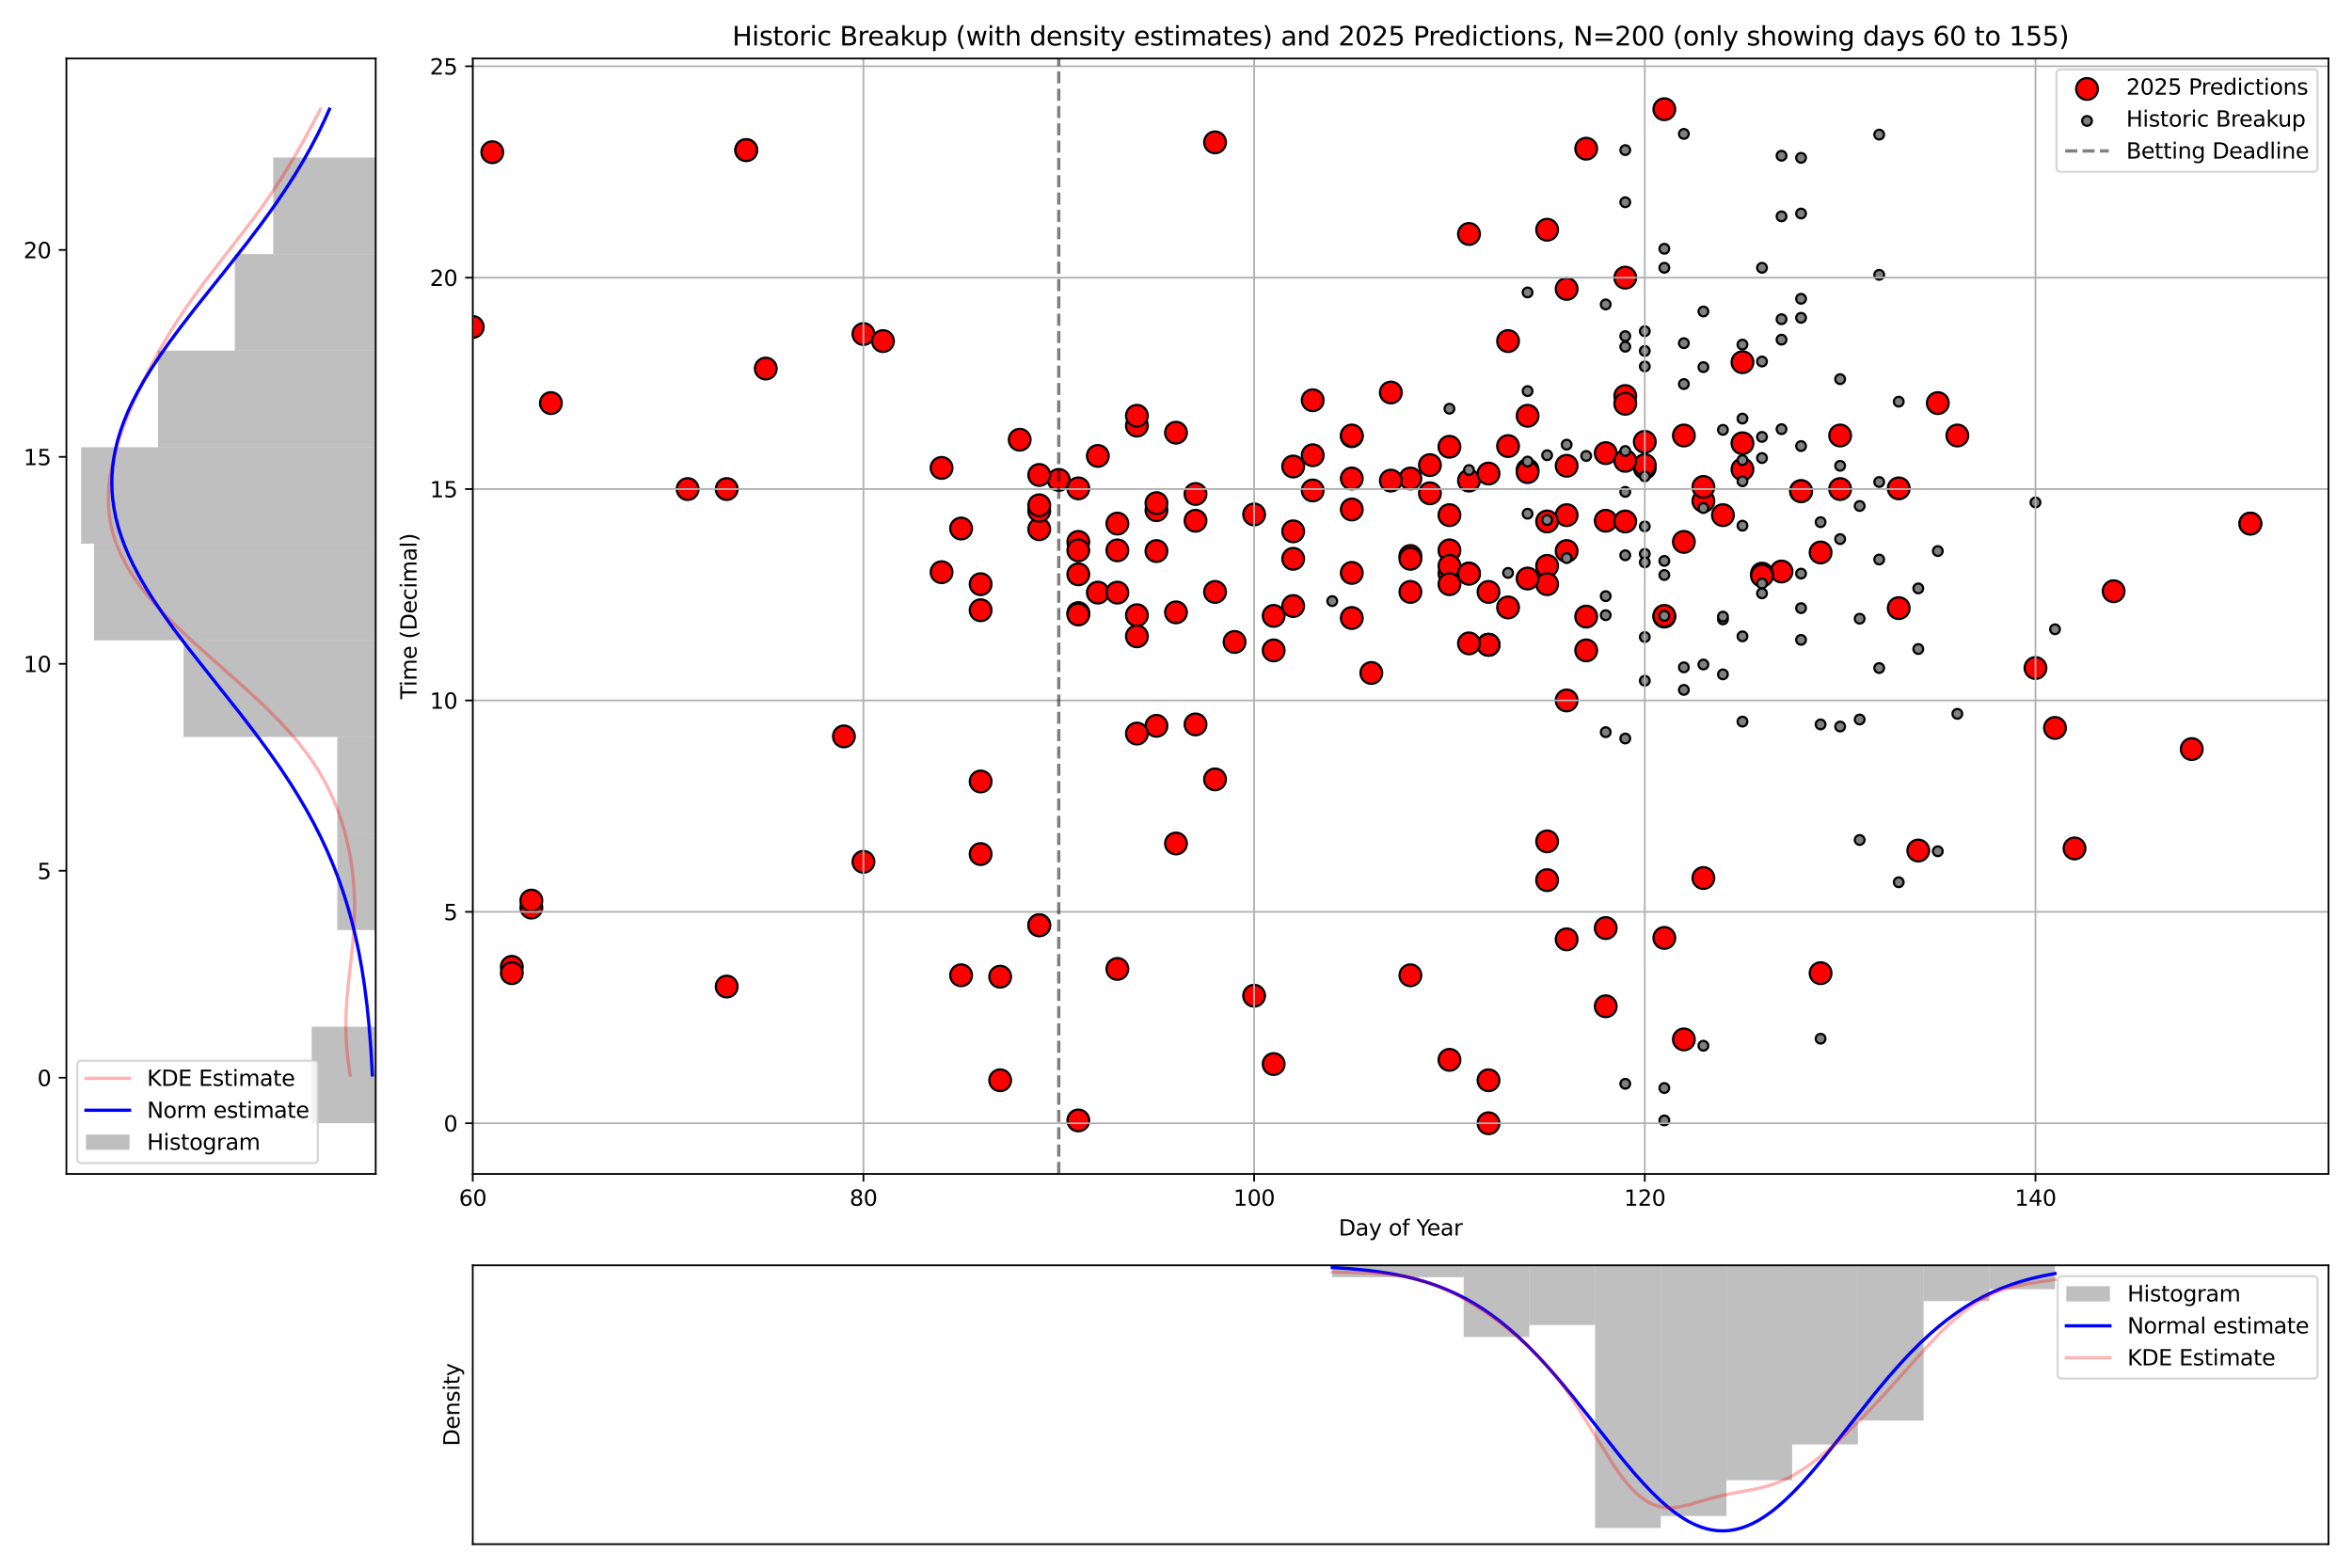 <?xml version="1.0" encoding="utf-8" standalone="no"?>
<!DOCTYPE svg PUBLIC "-//W3C//DTD SVG 1.1//EN"
  "http://www.w3.org/Graphics/SVG/1.1/DTD/svg11.dtd">
<svg xmlns:xlink="http://www.w3.org/1999/xlink" width="1080pt" height="720pt" viewBox="0 0 1080 720" xmlns="http://www.w3.org/2000/svg" version="1.1">
 <defs>
  <style type="text/css">*{stroke-linejoin: round; stroke-linecap: butt}</style>
 </defs>
 <g id="figure_1">
  <g id="patch_1">
   <path d="M 0 720 
L 1080 720 
L 1080 0 
L 0 0 
z
" style="fill: #ffffff"/>
  </g>
  <g id="axes_1">
   <g id="patch_2">
    <path d="M 30.49 539.168 
L 172.51 539.168 
L 172.51 26.88 
L 30.49 26.88 
z
" style="fill: #ffffff"/>
   </g>
   <g id="patch_3">
    <path d="M 172.51 515.882 
L 143.106 515.882 
L 143.106 471.528 
L 172.51 471.528 
z
" clip-path="url(#p76d8beaf38)" style="fill: #808080; opacity: 0.5"/>
   </g>
   <g id="patch_4">
    <path d="M 172.51 471.528 
L 172.51 471.528 
L 172.51 427.174 
L 172.51 427.174 
z
" clip-path="url(#p76d8beaf38)" style="fill: #808080; opacity: 0.5"/>
   </g>
   <g id="patch_5">
    <path d="M 172.51 427.174 
L 154.868 427.174 
L 154.868 382.82 
L 172.51 382.82 
z
" clip-path="url(#p76d8beaf38)" style="fill: #808080; opacity: 0.5"/>
   </g>
   <g id="patch_6">
    <path d="M 172.51 382.82 
L 154.868 382.82 
L 154.868 338.466 
L 172.51 338.466 
z
" clip-path="url(#p76d8beaf38)" style="fill: #808080; opacity: 0.5"/>
   </g>
   <g id="patch_7">
    <path d="M 172.51 338.466 
L 84.299 338.466 
L 84.299 294.112 
L 172.51 294.112 
z
" clip-path="url(#p76d8beaf38)" style="fill: #808080; opacity: 0.5"/>
   </g>
   <g id="patch_8">
    <path d="M 172.51 294.112 
L 43.134 294.112 
L 43.134 249.759 
L 172.51 249.759 
z
" clip-path="url(#p76d8beaf38)" style="fill: #808080; opacity: 0.5"/>
   </g>
   <g id="patch_9">
    <path d="M 172.51 249.759 
L 37.253 249.759 
L 37.253 205.405 
L 172.51 205.405 
z
" clip-path="url(#p76d8beaf38)" style="fill: #808080; opacity: 0.5"/>
   </g>
   <g id="patch_10">
    <path d="M 172.51 205.405 
L 72.537 205.405 
L 72.537 161.051 
L 172.51 161.051 
z
" clip-path="url(#p76d8beaf38)" style="fill: #808080; opacity: 0.5"/>
   </g>
   <g id="patch_11">
    <path d="M 172.51 161.051 
L 107.822 161.051 
L 107.822 116.697 
L 172.51 116.697 
z
" clip-path="url(#p76d8beaf38)" style="fill: #808080; opacity: 0.5"/>
   </g>
   <g id="patch_12">
    <path d="M 172.51 116.697 
L 125.464 116.697 
L 125.464 72.343 
L 172.51 72.343 
z
" clip-path="url(#p76d8beaf38)" style="fill: #808080; opacity: 0.5"/>
   </g>
   <g id="matplotlib.axis_1"/>
   <g id="matplotlib.axis_2">
    <g id="ytick_1">
     <g id="line2d_1">
      <defs>
       <path id="m5a97864709" d="M 0 0 
L -3.5 0 
" style="stroke: #000000; stroke-width: 0.8"/>
      </defs>
      <g>
       <use xlink:href="#m5a97864709" x="30.49" y="494.972" style="stroke: #000000; stroke-width: 0.8"/>
      </g>
     </g>
     <g id="text_1">
      <!-- 0 -->
      <g transform="translate(17.128 498.772) scale(0.1 -0.1)">
       <defs>
        <path id="DejaVuSans-30" d="M 2034 4250 
Q 1547 4250 1301 3770 
Q 1056 3291 1056 2328 
Q 1056 1369 1301 889 
Q 1547 409 2034 409 
Q 2525 409 2770 889 
Q 3016 1369 3016 2328 
Q 3016 3291 2770 3770 
Q 2525 4250 2034 4250 
z
M 2034 4750 
Q 2819 4750 3233 4129 
Q 3647 3509 3647 2328 
Q 3647 1150 3233 529 
Q 2819 -91 2034 -91 
Q 1250 -91 836 529 
Q 422 1150 422 2328 
Q 422 3509 836 4129 
Q 1250 4750 2034 4750 
z
" transform="scale(0.016)"/>
       </defs>
       <use xlink:href="#DejaVuSans-30"/>
      </g>
     </g>
    </g>
    <g id="ytick_2">
     <g id="line2d_2">
      <g>
       <use xlink:href="#m5a97864709" x="30.49" y="399.928" style="stroke: #000000; stroke-width: 0.8"/>
      </g>
     </g>
     <g id="text_2">
      <!-- 5 -->
      <g transform="translate(17.128 403.728) scale(0.1 -0.1)">
       <defs>
        <path id="DejaVuSans-35" d="M 691 4666 
L 3169 4666 
L 3169 4134 
L 1269 4134 
L 1269 2991 
Q 1406 3038 1543 3061 
Q 1681 3084 1819 3084 
Q 2600 3084 3056 2656 
Q 3513 2228 3513 1497 
Q 3513 744 3044 326 
Q 2575 -91 1722 -91 
Q 1428 -91 1123 -41 
Q 819 9 494 109 
L 494 744 
Q 775 591 1075 516 
Q 1375 441 1709 441 
Q 2250 441 2565 725 
Q 2881 1009 2881 1497 
Q 2881 1984 2565 2268 
Q 2250 2553 1709 2553 
Q 1456 2553 1204 2497 
Q 953 2441 691 2322 
L 691 4666 
z
" transform="scale(0.016)"/>
       </defs>
       <use xlink:href="#DejaVuSans-35"/>
      </g>
     </g>
    </g>
    <g id="ytick_3">
     <g id="line2d_3">
      <g>
       <use xlink:href="#m5a97864709" x="30.49" y="304.884" style="stroke: #000000; stroke-width: 0.8"/>
      </g>
     </g>
     <g id="text_3">
      <!-- 10 -->
      <g transform="translate(10.765 308.683) scale(0.1 -0.1)">
       <defs>
        <path id="DejaVuSans-31" d="M 794 531 
L 1825 531 
L 1825 4091 
L 703 3866 
L 703 4441 
L 1819 4666 
L 2450 4666 
L 2450 531 
L 3481 531 
L 3481 0 
L 794 0 
L 794 531 
z
" transform="scale(0.016)"/>
       </defs>
       <use xlink:href="#DejaVuSans-31"/>
       <use xlink:href="#DejaVuSans-30" transform="translate(63.623 0)"/>
      </g>
     </g>
    </g>
    <g id="ytick_4">
     <g id="line2d_4">
      <g>
       <use xlink:href="#m5a97864709" x="30.49" y="209.84" style="stroke: #000000; stroke-width: 0.8"/>
      </g>
     </g>
     <g id="text_4">
      <!-- 15 -->
      <g transform="translate(10.765 213.639) scale(0.1 -0.1)">
       <use xlink:href="#DejaVuSans-31"/>
       <use xlink:href="#DejaVuSans-35" transform="translate(63.623 0)"/>
      </g>
     </g>
    </g>
    <g id="ytick_5">
     <g id="line2d_5">
      <g>
       <use xlink:href="#m5a97864709" x="30.49" y="114.796" style="stroke: #000000; stroke-width: 0.8"/>
      </g>
     </g>
     <g id="text_5">
      <!-- 20 -->
      <g transform="translate(10.765 118.595) scale(0.1 -0.1)">
       <defs>
        <path id="DejaVuSans-32" d="M 1228 531 
L 3431 531 
L 3431 0 
L 469 0 
L 469 531 
Q 828 903 1448 1529 
Q 2069 2156 2228 2338 
Q 2531 2678 2651 2914 
Q 2772 3150 2772 3378 
Q 2772 3750 2511 3984 
Q 2250 4219 1831 4219 
Q 1534 4219 1204 4116 
Q 875 4013 500 3803 
L 500 4441 
Q 881 4594 1212 4672 
Q 1544 4750 1819 4750 
Q 2544 4750 2975 4387 
Q 3406 4025 3406 3419 
Q 3406 3131 3298 2873 
Q 3191 2616 2906 2266 
Q 2828 2175 2409 1742 
Q 1991 1309 1228 531 
z
" transform="scale(0.016)"/>
       </defs>
       <use xlink:href="#DejaVuSans-32"/>
       <use xlink:href="#DejaVuSans-30" transform="translate(63.623 0)"/>
      </g>
     </g>
    </g>
   </g>
   <g id="line2d_6">
    <path d="M 160.765 493.705 
L 159.868 487.483 
L 159.3 482.15 
L 158.943 476.817 
L 158.806 471.484 
L 158.883 466.151 
L 159.215 459.929 
L 159.843 452.818 
L 161.238 440.374 
L 162.142 431.485 
L 162.634 424.374 
L 162.823 418.152 
L 162.777 412.819 
L 162.523 407.486 
L 162.055 402.153 
L 161.371 396.82 
L 160.465 391.487 
L 159.328 386.154 
L 157.947 380.82 
L 156.592 376.376 
L 155.033 371.932 
L 153.252 367.488 
L 151.226 363.043 
L 148.935 358.599 
L 146.361 354.155 
L 143.489 349.71 
L 140.311 345.266 
L 136.825 340.822 
L 133.038 336.378 
L 128.965 331.933 
L 123.736 326.6 
L 118.188 321.267 
L 111.406 315.045 
L 99.376 304.379 
L 88.438 294.601 
L 81.791 288.379 
L 76.414 283.046 
L 72.218 278.602 
L 68.322 274.158 
L 64.76 269.713 
L 62.168 266.158 
L 59.817 262.603 
L 57.713 259.047 
L 55.861 255.492 
L 54.263 251.936 
L 52.917 248.381 
L 51.818 244.825 
L 50.962 241.27 
L 50.339 237.715 
L 49.941 234.159 
L 49.756 230.604 
L 49.773 227.048 
L 49.981 223.493 
L 50.488 219.049 
L 51.25 214.604 
L 52.24 210.16 
L 53.438 205.716 
L 55.116 200.383 
L 57.024 195.049 
L 59.501 188.827 
L 62.208 182.605 
L 65.552 175.495 
L 69.148 168.384 
L 73.002 161.273 
L 76.608 155.051 
L 80.451 148.829 
L 84.545 142.607 
L 88.887 136.385 
L 94.121 129.274 
L 100.959 120.385 
L 115.419 101.719 
L 120.619 94.609 
L 125.53 87.498 
L 130.133 80.387 
L 134.453 73.276 
L 139.034 65.276 
L 143.865 56.388 
L 147.121 50.166 
L 147.121 50.166 
" clip-path="url(#p76d8beaf38)" style="fill: none; stroke: #ff0000; stroke-opacity: 0.3; stroke-width: 1.5; stroke-linecap: square"/>
   </g>
   <g id="line2d_7">
    <path d="M 170.995 493.705 
L 170.329 482.15 
L 169.5 471.484 
L 168.513 461.706 
L 167.388 452.818 
L 166.158 444.818 
L 164.693 436.818 
L 163.169 429.708 
L 161.413 422.597 
L 159.407 415.486 
L 157.431 409.264 
L 155.235 403.042 
L 152.811 396.82 
L 150.148 390.598 
L 147.243 384.376 
L 144.09 378.154 
L 140.69 371.932 
L 137.046 365.71 
L 133.166 359.488 
L 128.457 352.377 
L 123.478 345.266 
L 117.596 337.266 
L 110.78 328.378 
L 100.928 315.934 
L 86.145 297.268 
L 80.083 289.268 
L 74.962 282.157 
L 70.749 275.935 
L 67.377 270.602 
L 64.26 265.269 
L 61.424 259.936 
L 59.296 255.492 
L 57.397 251.047 
L 55.739 246.603 
L 54.334 242.159 
L 53.192 237.715 
L 52.32 233.27 
L 51.724 228.826 
L 51.45 225.271 
L 51.356 221.715 
L 51.443 218.16 
L 51.712 214.604 
L 52.16 211.049 
L 52.969 206.605 
L 54.051 202.16 
L 55.397 197.716 
L 56.998 193.272 
L 58.843 188.827 
L 60.92 184.383 
L 63.216 179.939 
L 66.236 174.606 
L 69.52 169.273 
L 73.646 163.051 
L 78.04 156.829 
L 83.325 149.718 
L 90.214 140.829 
L 103.667 123.941 
L 113.442 111.497 
L 120.154 102.608 
L 125.913 94.609 
L 130.765 87.498 
L 135.335 80.387 
L 139.086 74.165 
L 142.596 67.943 
L 145.86 61.721 
L 148.876 55.499 
L 151.266 50.166 
L 151.266 50.166 
" clip-path="url(#p76d8beaf38)" style="fill: none; stroke: #0000ff; stroke-width: 1.5; stroke-linecap: square"/>
   </g>
   <g id="patch_13">
    <path d="M 30.49 539.168 
L 30.49 26.88 
" style="fill: none; stroke: #000000; stroke-width: 0.8; stroke-linejoin: miter; stroke-linecap: square"/>
   </g>
   <g id="patch_14">
    <path d="M 172.51 539.168 
L 172.51 26.88 
" style="fill: none; stroke: #000000; stroke-width: 0.8; stroke-linejoin: miter; stroke-linecap: square"/>
   </g>
   <g id="patch_15">
    <path d="M 30.49 539.168 
L 172.51 539.168 
" style="fill: none; stroke: #000000; stroke-width: 0.8; stroke-linejoin: miter; stroke-linecap: square"/>
   </g>
   <g id="patch_16">
    <path d="M 30.49 26.88 
L 172.51 26.88 
" style="fill: none; stroke: #000000; stroke-width: 0.8; stroke-linejoin: miter; stroke-linecap: square"/>
   </g>
   <g id="legend_1">
    <g id="patch_17">
     <path d="M 37.49 534.168 
L 143.948 534.168 
Q 145.948 534.168 145.948 532.168 
L 145.948 489.134 
Q 145.948 487.134 143.948 487.134 
L 37.49 487.134 
Q 35.49 487.134 35.49 489.134 
L 35.49 532.168 
Q 35.49 534.168 37.49 534.168 
z
" style="fill: #ffffff; opacity: 0.8; stroke: #cccccc; stroke-linejoin: miter"/>
    </g>
    <g id="line2d_8">
     <path d="M 39.49 495.232 
L 49.49 495.232 
L 59.49 495.232 
" style="fill: none; stroke: #ff0000; stroke-opacity: 0.3; stroke-width: 1.5; stroke-linecap: square"/>
    </g>
    <g id="text_6">
     <!-- KDE Estimate -->
     <g transform="translate(67.49 498.732) scale(0.1 -0.1)">
      <defs>
       <path id="DejaVuSans-4b" d="M 628 4666 
L 1259 4666 
L 1259 2694 
L 3353 4666 
L 4166 4666 
L 1850 2491 
L 4331 0 
L 3500 0 
L 1259 2247 
L 1259 0 
L 628 0 
L 628 4666 
z
" transform="scale(0.016)"/>
       <path id="DejaVuSans-44" d="M 1259 4147 
L 1259 519 
L 2022 519 
Q 2988 519 3436 956 
Q 3884 1394 3884 2338 
Q 3884 3275 3436 3711 
Q 2988 4147 2022 4147 
L 1259 4147 
z
M 628 4666 
L 1925 4666 
Q 3281 4666 3915 4102 
Q 4550 3538 4550 2338 
Q 4550 1131 3912 565 
Q 3275 0 1925 0 
L 628 0 
L 628 4666 
z
" transform="scale(0.016)"/>
       <path id="DejaVuSans-45" d="M 628 4666 
L 3578 4666 
L 3578 4134 
L 1259 4134 
L 1259 2753 
L 3481 2753 
L 3481 2222 
L 1259 2222 
L 1259 531 
L 3634 531 
L 3634 0 
L 628 0 
L 628 4666 
z
" transform="scale(0.016)"/>
       <path id="DejaVuSans-20" transform="scale(0.016)"/>
       <path id="DejaVuSans-73" d="M 2834 3397 
L 2834 2853 
Q 2591 2978 2328 3040 
Q 2066 3103 1784 3103 
Q 1356 3103 1142 2972 
Q 928 2841 928 2578 
Q 928 2378 1081 2264 
Q 1234 2150 1697 2047 
L 1894 2003 
Q 2506 1872 2764 1633 
Q 3022 1394 3022 966 
Q 3022 478 2636 193 
Q 2250 -91 1575 -91 
Q 1294 -91 989 -36 
Q 684 19 347 128 
L 347 722 
Q 666 556 975 473 
Q 1284 391 1588 391 
Q 1994 391 2212 530 
Q 2431 669 2431 922 
Q 2431 1156 2273 1281 
Q 2116 1406 1581 1522 
L 1381 1569 
Q 847 1681 609 1914 
Q 372 2147 372 2553 
Q 372 3047 722 3315 
Q 1072 3584 1716 3584 
Q 2034 3584 2315 3537 
Q 2597 3491 2834 3397 
z
" transform="scale(0.016)"/>
       <path id="DejaVuSans-74" d="M 1172 4494 
L 1172 3500 
L 2356 3500 
L 2356 3053 
L 1172 3053 
L 1172 1153 
Q 1172 725 1289 603 
Q 1406 481 1766 481 
L 2356 481 
L 2356 0 
L 1766 0 
Q 1100 0 847 248 
Q 594 497 594 1153 
L 594 3053 
L 172 3053 
L 172 3500 
L 594 3500 
L 594 4494 
L 1172 4494 
z
" transform="scale(0.016)"/>
       <path id="DejaVuSans-69" d="M 603 3500 
L 1178 3500 
L 1178 0 
L 603 0 
L 603 3500 
z
M 603 4863 
L 1178 4863 
L 1178 4134 
L 603 4134 
L 603 4863 
z
" transform="scale(0.016)"/>
       <path id="DejaVuSans-6d" d="M 3328 2828 
Q 3544 3216 3844 3400 
Q 4144 3584 4550 3584 
Q 5097 3584 5394 3201 
Q 5691 2819 5691 2113 
L 5691 0 
L 5113 0 
L 5113 2094 
Q 5113 2597 4934 2840 
Q 4756 3084 4391 3084 
Q 3944 3084 3684 2787 
Q 3425 2491 3425 1978 
L 3425 0 
L 2847 0 
L 2847 2094 
Q 2847 2600 2669 2842 
Q 2491 3084 2119 3084 
Q 1678 3084 1418 2786 
Q 1159 2488 1159 1978 
L 1159 0 
L 581 0 
L 581 3500 
L 1159 3500 
L 1159 2956 
Q 1356 3278 1631 3431 
Q 1906 3584 2284 3584 
Q 2666 3584 2933 3390 
Q 3200 3197 3328 2828 
z
" transform="scale(0.016)"/>
       <path id="DejaVuSans-61" d="M 2194 1759 
Q 1497 1759 1228 1600 
Q 959 1441 959 1056 
Q 959 750 1161 570 
Q 1363 391 1709 391 
Q 2188 391 2477 730 
Q 2766 1069 2766 1631 
L 2766 1759 
L 2194 1759 
z
M 3341 1997 
L 3341 0 
L 2766 0 
L 2766 531 
Q 2569 213 2275 61 
Q 1981 -91 1556 -91 
Q 1019 -91 701 211 
Q 384 513 384 1019 
Q 384 1609 779 1909 
Q 1175 2209 1959 2209 
L 2766 2209 
L 2766 2266 
Q 2766 2663 2505 2880 
Q 2244 3097 1772 3097 
Q 1472 3097 1187 3025 
Q 903 2953 641 2809 
L 641 3341 
Q 956 3463 1253 3523 
Q 1550 3584 1831 3584 
Q 2591 3584 2966 3190 
Q 3341 2797 3341 1997 
z
" transform="scale(0.016)"/>
       <path id="DejaVuSans-65" d="M 3597 1894 
L 3597 1613 
L 953 1613 
Q 991 1019 1311 708 
Q 1631 397 2203 397 
Q 2534 397 2845 478 
Q 3156 559 3463 722 
L 3463 178 
Q 3153 47 2828 -22 
Q 2503 -91 2169 -91 
Q 1331 -91 842 396 
Q 353 884 353 1716 
Q 353 2575 817 3079 
Q 1281 3584 2069 3584 
Q 2775 3584 3186 3129 
Q 3597 2675 3597 1894 
z
M 3022 2063 
Q 3016 2534 2758 2815 
Q 2500 3097 2075 3097 
Q 1594 3097 1305 2825 
Q 1016 2553 972 2059 
L 3022 2063 
z
" transform="scale(0.016)"/>
      </defs>
      <use xlink:href="#DejaVuSans-4b"/>
      <use xlink:href="#DejaVuSans-44" transform="translate(65.576 0)"/>
      <use xlink:href="#DejaVuSans-45" transform="translate(142.578 0)"/>
      <use xlink:href="#DejaVuSans-20" transform="translate(205.762 0)"/>
      <use xlink:href="#DejaVuSans-45" transform="translate(237.549 0)"/>
      <use xlink:href="#DejaVuSans-73" transform="translate(300.732 0)"/>
      <use xlink:href="#DejaVuSans-74" transform="translate(352.832 0)"/>
      <use xlink:href="#DejaVuSans-69" transform="translate(392.041 0)"/>
      <use xlink:href="#DejaVuSans-6d" transform="translate(419.824 0)"/>
      <use xlink:href="#DejaVuSans-61" transform="translate(517.236 0)"/>
      <use xlink:href="#DejaVuSans-74" transform="translate(578.516 0)"/>
      <use xlink:href="#DejaVuSans-65" transform="translate(617.725 0)"/>
     </g>
    </g>
    <g id="line2d_9">
     <path d="M 39.49 509.91 
L 49.49 509.91 
L 59.49 509.91 
" style="fill: none; stroke: #0000ff; stroke-width: 1.5; stroke-linecap: square"/>
    </g>
    <g id="text_7">
     <!-- Norm estimate -->
     <g transform="translate(67.49 513.41) scale(0.1 -0.1)">
      <defs>
       <path id="DejaVuSans-4e" d="M 628 4666 
L 1478 4666 
L 3547 763 
L 3547 4666 
L 4159 4666 
L 4159 0 
L 3309 0 
L 1241 3903 
L 1241 0 
L 628 0 
L 628 4666 
z
" transform="scale(0.016)"/>
       <path id="DejaVuSans-6f" d="M 1959 3097 
Q 1497 3097 1228 2736 
Q 959 2375 959 1747 
Q 959 1119 1226 758 
Q 1494 397 1959 397 
Q 2419 397 2687 759 
Q 2956 1122 2956 1747 
Q 2956 2369 2687 2733 
Q 2419 3097 1959 3097 
z
M 1959 3584 
Q 2709 3584 3137 3096 
Q 3566 2609 3566 1747 
Q 3566 888 3137 398 
Q 2709 -91 1959 -91 
Q 1206 -91 779 398 
Q 353 888 353 1747 
Q 353 2609 779 3096 
Q 1206 3584 1959 3584 
z
" transform="scale(0.016)"/>
       <path id="DejaVuSans-72" d="M 2631 2963 
Q 2534 3019 2420 3045 
Q 2306 3072 2169 3072 
Q 1681 3072 1420 2755 
Q 1159 2438 1159 1844 
L 1159 0 
L 581 0 
L 581 3500 
L 1159 3500 
L 1159 2956 
Q 1341 3275 1631 3429 
Q 1922 3584 2338 3584 
Q 2397 3584 2469 3576 
Q 2541 3569 2628 3553 
L 2631 2963 
z
" transform="scale(0.016)"/>
      </defs>
      <use xlink:href="#DejaVuSans-4e"/>
      <use xlink:href="#DejaVuSans-6f" transform="translate(74.805 0)"/>
      <use xlink:href="#DejaVuSans-72" transform="translate(135.986 0)"/>
      <use xlink:href="#DejaVuSans-6d" transform="translate(175.35 0)"/>
      <use xlink:href="#DejaVuSans-20" transform="translate(272.762 0)"/>
      <use xlink:href="#DejaVuSans-65" transform="translate(304.549 0)"/>
      <use xlink:href="#DejaVuSans-73" transform="translate(366.072 0)"/>
      <use xlink:href="#DejaVuSans-74" transform="translate(418.172 0)"/>
      <use xlink:href="#DejaVuSans-69" transform="translate(457.381 0)"/>
      <use xlink:href="#DejaVuSans-6d" transform="translate(485.164 0)"/>
      <use xlink:href="#DejaVuSans-61" transform="translate(582.576 0)"/>
      <use xlink:href="#DejaVuSans-74" transform="translate(643.855 0)"/>
      <use xlink:href="#DejaVuSans-65" transform="translate(683.064 0)"/>
     </g>
    </g>
    <g id="patch_18">
     <path d="M 39.49 528.088 
L 59.49 528.088 
L 59.49 521.088 
L 39.49 521.088 
z
" style="fill: #808080; opacity: 0.5"/>
    </g>
    <g id="text_8">
     <!-- Histogram -->
     <g transform="translate(67.49 528.088) scale(0.1 -0.1)">
      <defs>
       <path id="DejaVuSans-48" d="M 628 4666 
L 1259 4666 
L 1259 2753 
L 3553 2753 
L 3553 4666 
L 4184 4666 
L 4184 0 
L 3553 0 
L 3553 2222 
L 1259 2222 
L 1259 0 
L 628 0 
L 628 4666 
z
" transform="scale(0.016)"/>
       <path id="DejaVuSans-67" d="M 2906 1791 
Q 2906 2416 2648 2759 
Q 2391 3103 1925 3103 
Q 1463 3103 1205 2759 
Q 947 2416 947 1791 
Q 947 1169 1205 825 
Q 1463 481 1925 481 
Q 2391 481 2648 825 
Q 2906 1169 2906 1791 
z
M 3481 434 
Q 3481 -459 3084 -895 
Q 2688 -1331 1869 -1331 
Q 1566 -1331 1297 -1286 
Q 1028 -1241 775 -1147 
L 775 -588 
Q 1028 -725 1275 -790 
Q 1522 -856 1778 -856 
Q 2344 -856 2625 -561 
Q 2906 -266 2906 331 
L 2906 616 
Q 2728 306 2450 153 
Q 2172 0 1784 0 
Q 1141 0 747 490 
Q 353 981 353 1791 
Q 353 2603 747 3093 
Q 1141 3584 1784 3584 
Q 2172 3584 2450 3431 
Q 2728 3278 2906 2969 
L 2906 3500 
L 3481 3500 
L 3481 434 
z
" transform="scale(0.016)"/>
      </defs>
      <use xlink:href="#DejaVuSans-48"/>
      <use xlink:href="#DejaVuSans-69" transform="translate(75.195 0)"/>
      <use xlink:href="#DejaVuSans-73" transform="translate(102.979 0)"/>
      <use xlink:href="#DejaVuSans-74" transform="translate(155.078 0)"/>
      <use xlink:href="#DejaVuSans-6f" transform="translate(194.287 0)"/>
      <use xlink:href="#DejaVuSans-67" transform="translate(255.469 0)"/>
      <use xlink:href="#DejaVuSans-72" transform="translate(318.945 0)"/>
      <use xlink:href="#DejaVuSans-61" transform="translate(360.059 0)"/>
      <use xlink:href="#DejaVuSans-6d" transform="translate(421.338 0)"/>
     </g>
    </g>
   </g>
  </g>
  <g id="axes_2">
   <g id="patch_19">
    <path d="M 217.08 539.168 
L 1069.2 539.168 
L 1069.2 26.88 
L 217.08 26.88 
z
" style="fill: #ffffff"/>
   </g>
   <g id="PathCollection_1">
    <defs>
     <path id="m79ffafe739" d="M 0 5 
C 1.326 5 2.598 4.473 3.536 3.536 
C 4.473 2.598 5 1.326 5 0 
C 5 -1.326 4.473 -2.598 3.536 -3.536 
C 2.598 -4.473 1.326 -5 0 -5 
C -1.326 -5 -2.598 -4.473 -3.536 -3.536 
C -4.473 -2.598 -5 -1.326 -5 0 
C -5 1.326 -4.473 2.598 -3.536 3.536 
C -2.598 4.473 -1.326 5 0 5 
z
" style="stroke: #000000"/>
    </defs>
    <g clip-path="url(#p8d9c432222)">
     <use xlink:href="#m79ffafe739" x="2136.592" y="322.022" style="fill: #ff0000; stroke: #000000"/>
     <use xlink:href="#m79ffafe739" x="495.14" y="281.568" style="fill: #ff0000; stroke: #000000"/>
     <use xlink:href="#m79ffafe739" x="764.231" y="50.166" style="fill: #ff0000; stroke: #000000"/>
     <use xlink:href="#m79ffafe739" x="243.989" y="416.849" style="fill: #ff0000; stroke: #000000"/>
     <use xlink:href="#m79ffafe739" x="243.989" y="413.612" style="fill: #ff0000; stroke: #000000"/>
     <use xlink:href="#m79ffafe739" x="495.14" y="282.215" style="fill: #ff0000; stroke: #000000"/>
     <use xlink:href="#m79ffafe739" x="459.261" y="448.565" style="fill: #ff0000; stroke: #000000"/>
     <use xlink:href="#m79ffafe739" x="719.382" y="132.694" style="fill: #ff0000; stroke: #000000"/>
     <use xlink:href="#m79ffafe739" x="620.716" y="263.12" style="fill: #ff0000; stroke: #000000"/>
     <use xlink:href="#m79ffafe739" x="755.261" y="214.898" style="fill: #ff0000; stroke: #000000"/>
     <use xlink:href="#m79ffafe739" x="880.837" y="390.634" style="fill: #ff0000; stroke: #000000"/>
     <use xlink:href="#m79ffafe739" x="665.564" y="252.764" style="fill: #ff0000; stroke: #000000"/>
     <use xlink:href="#m79ffafe739" x="2091.744" y="130.752" style="fill: #ff0000; stroke: #000000"/>
     <use xlink:href="#m79ffafe739" x="719.382" y="213.927" style="fill: #ff0000; stroke: #000000"/>
     <use xlink:href="#m79ffafe739" x="791.14" y="236.582" style="fill: #ff0000; stroke: #000000"/>
     <use xlink:href="#m79ffafe739" x="432.352" y="214.898" style="fill: #ff0000; stroke: #000000"/>
     <use xlink:href="#m79ffafe739" x="800.109" y="166.352" style="fill: #ff0000; stroke: #000000"/>
     <use xlink:href="#m79ffafe739" x="782.17" y="230.109" style="fill: #ff0000; stroke: #000000"/>
     <use xlink:href="#m79ffafe739" x="701.443" y="215.869" style="fill: #ff0000; stroke: #000000"/>
     <use xlink:href="#m79ffafe739" x="692.473" y="204.865" style="fill: #ff0000; stroke: #000000"/>
     <use xlink:href="#m79ffafe739" x="252.959" y="185.123" style="fill: #ff0000; stroke: #000000"/>
     <use xlink:href="#m79ffafe739" x="2863.137" y="278.979" style="fill: #ff0000; stroke: #000000"/>
     <use xlink:href="#m79ffafe739" x="396.474" y="153.407" style="fill: #ff0000; stroke: #000000"/>
     <use xlink:href="#m79ffafe739" x="746.291" y="181.887" style="fill: #ff0000; stroke: #000000"/>
     <use xlink:href="#m79ffafe739" x="620.716" y="200.334" style="fill: #ff0000; stroke: #000000"/>
     <use xlink:href="#m79ffafe739" x="584.837" y="488.697" style="fill: #ff0000; stroke: #000000"/>
     <use xlink:href="#m79ffafe739" x="647.625" y="255.353" style="fill: #ff0000; stroke: #000000"/>
     <use xlink:href="#m79ffafe739" x="333.686" y="224.607" style="fill: #ff0000; stroke: #000000"/>
     <use xlink:href="#m79ffafe739" x="602.776" y="209.073" style="fill: #ff0000; stroke: #000000"/>
     <use xlink:href="#m79ffafe739" x="800.109" y="203.571" style="fill: #ff0000; stroke: #000000"/>
     <use xlink:href="#m79ffafe739" x="737.322" y="208.102" style="fill: #ff0000; stroke: #000000"/>
     <use xlink:href="#m79ffafe739" x="315.747" y="224.607" style="fill: #ff0000; stroke: #000000"/>
     <use xlink:href="#m79ffafe739" x="477.201" y="243.055" style="fill: #ff0000; stroke: #000000"/>
     <use xlink:href="#m79ffafe739" x="226.05" y="69.908" style="fill: #ff0000; stroke: #000000"/>
     <use xlink:href="#m79ffafe739" x="566.898" y="294.837" style="fill: #ff0000; stroke: #000000"/>
     <use xlink:href="#m79ffafe739" x="-1" y="287.101" style="fill: #ff0000; stroke: #000000"/>
     <use xlink:href="#m79ffafe739" x="-1" y="259.561" style="fill: #ff0000; stroke: #000000"/>
     <use xlink:href="#m79ffafe739" x="755.261" y="202.923" style="fill: #ff0000; stroke: #000000"/>
     <use xlink:href="#m79ffafe739" x="746.291" y="185.447" style="fill: #ff0000; stroke: #000000"/>
     <use xlink:href="#m79ffafe739" x="495.14" y="248.88" style="fill: #ff0000; stroke: #000000"/>
     <use xlink:href="#m79ffafe739" x="835.988" y="253.735" style="fill: #ff0000; stroke: #000000"/>
     <use xlink:href="#m79ffafe739" x="575.867" y="457.304" style="fill: #ff0000; stroke: #000000"/>
     <use xlink:href="#m79ffafe739" x="683.504" y="296.131" style="fill: #ff0000; stroke: #000000"/>
     <use xlink:href="#m79ffafe739" x="486.171" y="220.4" style="fill: #ff0000; stroke: #000000"/>
     <use xlink:href="#m79ffafe739" x="871.867" y="279.302" style="fill: #ff0000; stroke: #000000"/>
     <use xlink:href="#m79ffafe739" x="1867.502" y="307.135" style="fill: #ff0000; stroke: #000000"/>
     <use xlink:href="#m79ffafe739" x="683.504" y="296.131" style="fill: #ff0000; stroke: #000000"/>
     <use xlink:href="#m79ffafe739" x="638.655" y="180.269" style="fill: #ff0000; stroke: #000000"/>
     <use xlink:href="#m79ffafe739" x="683.504" y="296.131" style="fill: #ff0000; stroke: #000000"/>
     <use xlink:href="#m79ffafe739" x="602.776" y="225.254" style="fill: #ff0000; stroke: #000000"/>
     <use xlink:href="#m79ffafe739" x="818.049" y="262.473" style="fill: #ff0000; stroke: #000000"/>
     <use xlink:href="#m79ffafe739" x="539.989" y="281.244" style="fill: #ff0000; stroke: #000000"/>
     <use xlink:href="#m79ffafe739" x="450.292" y="358.917" style="fill: #ff0000; stroke: #000000"/>
     <use xlink:href="#m79ffafe739" x="513.08" y="445.005" style="fill: #ff0000; stroke: #000000"/>
     <use xlink:href="#m79ffafe739" x="1257.563" y="410.7" style="fill: #ff0000; stroke: #000000"/>
     <use xlink:href="#m79ffafe739" x="1006.412" y="344.03" style="fill: #ff0000; stroke: #000000"/>
     <use xlink:href="#m79ffafe739" x="665.564" y="263.444" style="fill: #ff0000; stroke: #000000"/>
     <use xlink:href="#m79ffafe739" x="800.109" y="215.545" style="fill: #ff0000; stroke: #000000"/>
     <use xlink:href="#m79ffafe739" x="2118.653" y="323.964" style="fill: #ff0000; stroke: #000000"/>
     <use xlink:href="#m79ffafe739" x="620.716" y="283.833" style="fill: #ff0000; stroke: #000000"/>
     <use xlink:href="#m79ffafe739" x="844.958" y="200.011" style="fill: #ff0000; stroke: #000000"/>
     <use xlink:href="#m79ffafe739" x="809.079" y="263.444" style="fill: #ff0000; stroke: #000000"/>
     <use xlink:href="#m79ffafe739" x="665.564" y="236.582" style="fill: #ff0000; stroke: #000000"/>
     <use xlink:href="#m79ffafe739" x="674.534" y="107.45" style="fill: #ff0000; stroke: #000000"/>
     <use xlink:href="#m79ffafe739" x="450.292" y="268.298" style="fill: #ff0000; stroke: #000000"/>
     <use xlink:href="#m79ffafe739" x="459.261" y="496.14" style="fill: #ff0000; stroke: #000000"/>
     <use xlink:href="#m79ffafe739" x="584.837" y="282.862" style="fill: #ff0000; stroke: #000000"/>
     <use xlink:href="#m79ffafe739" x="871.867" y="224.284" style="fill: #ff0000; stroke: #000000"/>
     <use xlink:href="#m79ffafe739" x="495.14" y="514.588" style="fill: #ff0000; stroke: #000000"/>
     <use xlink:href="#m79ffafe739" x="719.382" y="236.582" style="fill: #ff0000; stroke: #000000"/>
     <use xlink:href="#m79ffafe739" x="737.322" y="239.171" style="fill: #ff0000; stroke: #000000"/>
     <use xlink:href="#m79ffafe739" x="531.019" y="234.316" style="fill: #ff0000; stroke: #000000"/>
     <use xlink:href="#m79ffafe739" x="1033.321" y="240.465" style="fill: #ff0000; stroke: #000000"/>
     <use xlink:href="#m79ffafe739" x="889.806" y="185.123" style="fill: #ff0000; stroke: #000000"/>
     <use xlink:href="#m79ffafe739" x="620.716" y="233.993" style="fill: #ff0000; stroke: #000000"/>
     <use xlink:href="#m79ffafe739" x="548.958" y="226.873" style="fill: #ff0000; stroke: #000000"/>
     <use xlink:href="#m79ffafe739" x="701.443" y="190.949" style="fill: #ff0000; stroke: #000000"/>
     <use xlink:href="#m79ffafe739" x="522.049" y="282.539" style="fill: #ff0000; stroke: #000000"/>
     <use xlink:href="#m79ffafe739" x="441.322" y="242.731" style="fill: #ff0000; stroke: #000000"/>
     <use xlink:href="#m79ffafe739" x="620.716" y="219.753" style="fill: #ff0000; stroke: #000000"/>
     <use xlink:href="#m79ffafe739" x="1033.321" y="240.465" style="fill: #ff0000; stroke: #000000"/>
     <use xlink:href="#m79ffafe739" x="575.867" y="236.258" style="fill: #ff0000; stroke: #000000"/>
     <use xlink:href="#m79ffafe739" x="522.049" y="195.48" style="fill: #ff0000; stroke: #000000"/>
     <use xlink:href="#m79ffafe739" x="513.08" y="240.465" style="fill: #ff0000; stroke: #000000"/>
     <use xlink:href="#m79ffafe739" x="2782.41" y="278.979" style="fill: #ff0000; stroke: #000000"/>
     <use xlink:href="#m79ffafe739" x="333.686" y="453.096" style="fill: #ff0000; stroke: #000000"/>
     <use xlink:href="#m79ffafe739" x="728.352" y="298.72" style="fill: #ff0000; stroke: #000000"/>
     <use xlink:href="#m79ffafe739" x="620.716" y="200.011" style="fill: #ff0000; stroke: #000000"/>
     <use xlink:href="#m79ffafe739" x="504.11" y="209.396" style="fill: #ff0000; stroke: #000000"/>
     <use xlink:href="#m79ffafe739" x="450.292" y="392.252" style="fill: #ff0000; stroke: #000000"/>
     <use xlink:href="#m79ffafe739" x="683.504" y="496.14" style="fill: #ff0000; stroke: #000000"/>
     <use xlink:href="#m79ffafe739" x="647.625" y="256.647" style="fill: #ff0000; stroke: #000000"/>
     <use xlink:href="#m79ffafe739" x="629.685" y="309.077" style="fill: #ff0000; stroke: #000000"/>
     <use xlink:href="#m79ffafe739" x="477.201" y="234.64" style="fill: #ff0000; stroke: #000000"/>
     <use xlink:href="#m79ffafe739" x="405.443" y="156.643" style="fill: #ff0000; stroke: #000000"/>
     <use xlink:href="#m79ffafe739" x="-1" y="243.642" style="fill: #ff0000; stroke: #000000"/>
     <use xlink:href="#m79ffafe739" x="-1" y="276.291" style="fill: #ff0000; stroke: #000000"/>
     <use xlink:href="#m79ffafe739" x="647.625" y="219.753" style="fill: #ff0000; stroke: #000000"/>
     <use xlink:href="#m79ffafe739" x="-1" y="276.291" style="fill: #ff0000; stroke: #000000"/>
     <use xlink:href="#m79ffafe739" x="-1" y="275.397" style="fill: #ff0000; stroke: #000000"/>
     <use xlink:href="#m79ffafe739" x="477.201" y="232.051" style="fill: #ff0000; stroke: #000000"/>
     <use xlink:href="#m79ffafe739" x="934.655" y="306.811" style="fill: #ff0000; stroke: #000000"/>
     <use xlink:href="#m79ffafe739" x="898.776" y="200.011" style="fill: #ff0000; stroke: #000000"/>
     <use xlink:href="#m79ffafe739" x="970.533" y="271.535" style="fill: #ff0000; stroke: #000000"/>
     <use xlink:href="#m79ffafe739" x="351.625" y="169.265" style="fill: #ff0000; stroke: #000000"/>
     <use xlink:href="#m79ffafe739" x="674.534" y="220.724" style="fill: #ff0000; stroke: #000000"/>
     <use xlink:href="#m79ffafe739" x="773.2" y="477.369" style="fill: #ff0000; stroke: #000000"/>
     <use xlink:href="#m79ffafe739" x="602.776" y="183.829" style="fill: #ff0000; stroke: #000000"/>
     <use xlink:href="#m79ffafe739" x="710.413" y="239.495" style="fill: #ff0000; stroke: #000000"/>
     <use xlink:href="#m79ffafe739" x="737.322" y="426.234" style="fill: #ff0000; stroke: #000000"/>
     <use xlink:href="#m79ffafe739" x="764.231" y="430.765" style="fill: #ff0000; stroke: #000000"/>
     <use xlink:href="#m79ffafe739" x="1158.897" y="262.797" style="fill: #ff0000; stroke: #000000"/>
     <use xlink:href="#m79ffafe739" x="217.08" y="150.17" style="fill: #ff0000; stroke: #000000"/>
     <use xlink:href="#m79ffafe739" x="656.595" y="213.603" style="fill: #ff0000; stroke: #000000"/>
     <use xlink:href="#m79ffafe739" x="584.837" y="298.72" style="fill: #ff0000; stroke: #000000"/>
     <use xlink:href="#m79ffafe739" x="647.625" y="447.918" style="fill: #ff0000; stroke: #000000"/>
     <use xlink:href="#m79ffafe739" x="396.474" y="395.812" style="fill: #ff0000; stroke: #000000"/>
     <use xlink:href="#m79ffafe739" x="665.564" y="205.189" style="fill: #ff0000; stroke: #000000"/>
     <use xlink:href="#m79ffafe739" x="450.292" y="280.273" style="fill: #ff0000; stroke: #000000"/>
     <use xlink:href="#m79ffafe739" x="557.928" y="65.377" style="fill: #ff0000; stroke: #000000"/>
     <use xlink:href="#m79ffafe739" x="557.928" y="271.858" style="fill: #ff0000; stroke: #000000"/>
     <use xlink:href="#m79ffafe739" x="495.14" y="252.764" style="fill: #ff0000; stroke: #000000"/>
     <use xlink:href="#m79ffafe739" x="-1" y="294.436" style="fill: #ff0000; stroke: #000000"/>
     <use xlink:href="#m79ffafe739" x="-1" y="309.283" style="fill: #ff0000; stroke: #000000"/>
     <use xlink:href="#m79ffafe739" x="737.322" y="462.158" style="fill: #ff0000; stroke: #000000"/>
     <use xlink:href="#m79ffafe739" x="557.928" y="357.946" style="fill: #ff0000; stroke: #000000"/>
     <use xlink:href="#m79ffafe739" x="387.504" y="338.204" style="fill: #ff0000; stroke: #000000"/>
     <use xlink:href="#m79ffafe739" x="710.413" y="386.427" style="fill: #ff0000; stroke: #000000"/>
     <use xlink:href="#m79ffafe739" x="710.413" y="105.508" style="fill: #ff0000; stroke: #000000"/>
     <use xlink:href="#m79ffafe739" x="432.352" y="262.797" style="fill: #ff0000; stroke: #000000"/>
     <use xlink:href="#m79ffafe739" x="647.625" y="271.858" style="fill: #ff0000; stroke: #000000"/>
     <use xlink:href="#m79ffafe739" x="710.413" y="404.227" style="fill: #ff0000; stroke: #000000"/>
     <use xlink:href="#m79ffafe739" x="665.564" y="486.755" style="fill: #ff0000; stroke: #000000"/>
     <use xlink:href="#m79ffafe739" x="593.807" y="278.331" style="fill: #ff0000; stroke: #000000"/>
     <use xlink:href="#m79ffafe739" x="782.17" y="403.256" style="fill: #ff0000; stroke: #000000"/>
     <use xlink:href="#m79ffafe739" x="692.473" y="156.643" style="fill: #ff0000; stroke: #000000"/>
     <use xlink:href="#m79ffafe739" x="1374.169" y="443.063" style="fill: #ff0000; stroke: #000000"/>
     <use xlink:href="#m79ffafe739" x="683.504" y="515.882" style="fill: #ff0000; stroke: #000000"/>
     <use xlink:href="#m79ffafe739" x="701.443" y="216.84" style="fill: #ff0000; stroke: #000000"/>
     <use xlink:href="#m79ffafe739" x="665.564" y="259.884" style="fill: #ff0000; stroke: #000000"/>
     <use xlink:href="#m79ffafe739" x="773.2" y="248.88" style="fill: #ff0000; stroke: #000000"/>
     <use xlink:href="#m79ffafe739" x="342.656" y="68.937" style="fill: #ff0000; stroke: #000000"/>
     <use xlink:href="#m79ffafe739" x="477.201" y="424.94" style="fill: #ff0000; stroke: #000000"/>
     <use xlink:href="#m79ffafe739" x="665.564" y="268.298" style="fill: #ff0000; stroke: #000000"/>
     <use xlink:href="#m79ffafe739" x="2127.623" y="296.131" style="fill: #ff0000; stroke: #000000"/>
     <use xlink:href="#m79ffafe739" x="548.958" y="239.171" style="fill: #ff0000; stroke: #000000"/>
     <use xlink:href="#m79ffafe739" x="683.504" y="271.858" style="fill: #ff0000; stroke: #000000"/>
     <use xlink:href="#m79ffafe739" x="710.413" y="259.884" style="fill: #ff0000; stroke: #000000"/>
     <use xlink:href="#m79ffafe739" x="782.17" y="223.636" style="fill: #ff0000; stroke: #000000"/>
     <use xlink:href="#m79ffafe739" x="235.019" y="444.034" style="fill: #ff0000; stroke: #000000"/>
     <use xlink:href="#m79ffafe739" x="943.624" y="334.321" style="fill: #ff0000; stroke: #000000"/>
     <use xlink:href="#m79ffafe739" x="342.656" y="68.937" style="fill: #ff0000; stroke: #000000"/>
     <use xlink:href="#m79ffafe739" x="477.201" y="424.94" style="fill: #ff0000; stroke: #000000"/>
     <use xlink:href="#m79ffafe739" x="504.11" y="272.182" style="fill: #ff0000; stroke: #000000"/>
     <use xlink:href="#m79ffafe739" x="952.594" y="389.663" style="fill: #ff0000; stroke: #000000"/>
     <use xlink:href="#m79ffafe739" x="809.079" y="264.415" style="fill: #ff0000; stroke: #000000"/>
     <use xlink:href="#m79ffafe739" x="719.382" y="431.412" style="fill: #ff0000; stroke: #000000"/>
     <use xlink:href="#m79ffafe739" x="235.019" y="446.947" style="fill: #ff0000; stroke: #000000"/>
     <use xlink:href="#m79ffafe739" x="638.655" y="220.724" style="fill: #ff0000; stroke: #000000"/>
     <use xlink:href="#m79ffafe739" x="719.382" y="321.699" style="fill: #ff0000; stroke: #000000"/>
     <use xlink:href="#m79ffafe739" x="513.08" y="272.182" style="fill: #ff0000; stroke: #000000"/>
     <use xlink:href="#m79ffafe739" x="522.049" y="190.949" style="fill: #ff0000; stroke: #000000"/>
     <use xlink:href="#m79ffafe739" x="539.989" y="387.398" style="fill: #ff0000; stroke: #000000"/>
     <use xlink:href="#m79ffafe739" x="827.019" y="225.578" style="fill: #ff0000; stroke: #000000"/>
     <use xlink:href="#m79ffafe739" x="441.322" y="447.918" style="fill: #ff0000; stroke: #000000"/>
     <use xlink:href="#m79ffafe739" x="539.989" y="198.716" style="fill: #ff0000; stroke: #000000"/>
     <use xlink:href="#m79ffafe739" x="2504.349" y="205.189" style="fill: #ff0000; stroke: #000000"/>
     <use xlink:href="#m79ffafe739" x="674.534" y="295.484" style="fill: #ff0000; stroke: #000000"/>
     <use xlink:href="#m79ffafe739" x="835.988" y="446.947" style="fill: #ff0000; stroke: #000000"/>
     <use xlink:href="#m79ffafe739" x="728.352" y="283.186" style="fill: #ff0000; stroke: #000000"/>
     <use xlink:href="#m79ffafe739" x="531.019" y="333.35" style="fill: #ff0000; stroke: #000000"/>
     <use xlink:href="#m79ffafe739" x="746.291" y="127.516" style="fill: #ff0000; stroke: #000000"/>
     <use xlink:href="#m79ffafe739" x="719.382" y="253.087" style="fill: #ff0000; stroke: #000000"/>
     <use xlink:href="#m79ffafe739" x="755.261" y="213.603" style="fill: #ff0000; stroke: #000000"/>
     <use xlink:href="#m79ffafe739" x="746.291" y="211.662" style="fill: #ff0000; stroke: #000000"/>
     <use xlink:href="#m79ffafe739" x="764.231" y="283.186" style="fill: #ff0000; stroke: #000000"/>
     <use xlink:href="#m79ffafe739" x="495.14" y="263.767" style="fill: #ff0000; stroke: #000000"/>
     <use xlink:href="#m79ffafe739" x="683.504" y="217.487" style="fill: #ff0000; stroke: #000000"/>
     <use xlink:href="#m79ffafe739" x="593.807" y="214.251" style="fill: #ff0000; stroke: #000000"/>
     <use xlink:href="#m79ffafe739" x="674.534" y="263.444" style="fill: #ff0000; stroke: #000000"/>
     <use xlink:href="#m79ffafe739" x="513.08" y="252.764" style="fill: #ff0000; stroke: #000000"/>
     <use xlink:href="#m79ffafe739" x="531.019" y="253.087" style="fill: #ff0000; stroke: #000000"/>
     <use xlink:href="#m79ffafe739" x="746.291" y="239.495" style="fill: #ff0000; stroke: #000000"/>
     <use xlink:href="#m79ffafe739" x="674.534" y="263.444" style="fill: #ff0000; stroke: #000000"/>
     <use xlink:href="#m79ffafe739" x="710.413" y="268.298" style="fill: #ff0000; stroke: #000000"/>
     <use xlink:href="#m79ffafe739" x="593.807" y="244.026" style="fill: #ff0000; stroke: #000000"/>
     <use xlink:href="#m79ffafe739" x="-1" y="254.495" style="fill: #ff0000; stroke: #000000"/>
     <use xlink:href="#m79ffafe739" x="-1" y="252.356" style="fill: #ff0000; stroke: #000000"/>
     <use xlink:href="#m79ffafe739" x="844.958" y="224.607" style="fill: #ff0000; stroke: #000000"/>
     <use xlink:href="#m79ffafe739" x="827.019" y="225.578" style="fill: #ff0000; stroke: #000000"/>
     <use xlink:href="#m79ffafe739" x="522.049" y="336.91" style="fill: #ff0000; stroke: #000000"/>
     <use xlink:href="#m79ffafe739" x="495.14" y="224.284" style="fill: #ff0000; stroke: #000000"/>
     <use xlink:href="#m79ffafe739" x="728.352" y="68.29" style="fill: #ff0000; stroke: #000000"/>
     <use xlink:href="#m79ffafe739" x="773.2" y="200.011" style="fill: #ff0000; stroke: #000000"/>
     <use xlink:href="#m79ffafe739" x="531.019" y="231.08" style="fill: #ff0000; stroke: #000000"/>
     <use xlink:href="#m79ffafe739" x="692.473" y="278.979" style="fill: #ff0000; stroke: #000000"/>
     <use xlink:href="#m79ffafe739" x="468.231" y="201.952" style="fill: #ff0000; stroke: #000000"/>
     <use xlink:href="#m79ffafe739" x="656.595" y="226.549" style="fill: #ff0000; stroke: #000000"/>
     <use xlink:href="#m79ffafe739" x="522.049" y="292.248" style="fill: #ff0000; stroke: #000000"/>
     <use xlink:href="#m79ffafe739" x="548.958" y="332.703" style="fill: #ff0000; stroke: #000000"/>
     <use xlink:href="#m79ffafe739" x="477.201" y="218.134" style="fill: #ff0000; stroke: #000000"/>
     <use xlink:href="#m79ffafe739" x="593.807" y="256.647" style="fill: #ff0000; stroke: #000000"/>
     <use xlink:href="#m79ffafe739" x="2558.168" y="224.284" style="fill: #ff0000; stroke: #000000"/>
     <use xlink:href="#m79ffafe739" x="764.231" y="282.862" style="fill: #ff0000; stroke: #000000"/>
     <use xlink:href="#m79ffafe739" x="701.443" y="265.709" style="fill: #ff0000; stroke: #000000"/>
    </g>
   </g>
   <g id="PathCollection_2">
    <defs>
     <path id="medef220bf7" d="M 0 2.236 
C 0.593 2.236 1.162 2 1.581 1.581 
C 2 1.162 2.236 0.593 2.236 0 
C 2.236 -0.593 2 -1.162 1.581 -1.581 
C 1.162 -2 0.593 -2.236 0 -2.236 
C -0.593 -2.236 -1.162 -2 -1.581 -1.581 
C -2 -1.162 -2.236 -0.593 -2.236 0 
C -2.236 0.593 -2 1.162 -1.581 1.581 
C -1.162 2 -0.593 2.236 0 2.236 
z
" style="stroke: #000000"/>
    </defs>
    <g clip-path="url(#p8d9c432222)">
     <use xlink:href="#medef220bf7" x="755.261" y="292.571" style="fill: #808080; stroke: #000000"/>
     <use xlink:href="#medef220bf7" x="853.928" y="330.437" style="fill: #808080; stroke: #000000"/>
     <use xlink:href="#medef220bf7" x="782.17" y="233.345" style="fill: #808080; stroke: #000000"/>
     <use xlink:href="#medef220bf7" x="862.897" y="306.811" style="fill: #808080; stroke: #000000"/>
     <use xlink:href="#medef220bf7" x="853.928" y="385.779" style="fill: #808080; stroke: #000000"/>
     <use xlink:href="#medef220bf7" x="862.897" y="256.971" style="fill: #808080; stroke: #000000"/>
     <use xlink:href="#medef220bf7" x="835.988" y="477.046" style="fill: #808080; stroke: #000000"/>
     <use xlink:href="#medef220bf7" x="862.897" y="221.371" style="fill: #808080; stroke: #000000"/>
     <use xlink:href="#medef220bf7" x="818.049" y="155.996" style="fill: #808080; stroke: #000000"/>
     <use xlink:href="#medef220bf7" x="719.382" y="204.218" style="fill: #808080; stroke: #000000"/>
     <use xlink:href="#medef220bf7" x="871.867" y="405.198" style="fill: #808080; stroke: #000000"/>
     <use xlink:href="#medef220bf7" x="818.049" y="197.098" style="fill: #808080; stroke: #000000"/>
     <use xlink:href="#medef220bf7" x="800.109" y="211.338" style="fill: #808080; stroke: #000000"/>
     <use xlink:href="#medef220bf7" x="827.019" y="145.963" style="fill: #808080; stroke: #000000"/>
     <use xlink:href="#medef220bf7" x="844.958" y="333.673" style="fill: #808080; stroke: #000000"/>
     <use xlink:href="#medef220bf7" x="773.2" y="316.844" style="fill: #808080; stroke: #000000"/>
     <use xlink:href="#medef220bf7" x="827.019" y="137.225" style="fill: #808080; stroke: #000000"/>
     <use xlink:href="#medef220bf7" x="755.261" y="241.76" style="fill: #808080; stroke: #000000"/>
     <use xlink:href="#medef220bf7" x="889.806" y="253.087" style="fill: #808080; stroke: #000000"/>
     <use xlink:href="#medef220bf7" x="764.231" y="264.091" style="fill: #808080; stroke: #000000"/>
     <use xlink:href="#medef220bf7" x="862.897" y="126.221" style="fill: #808080; stroke: #000000"/>
     <use xlink:href="#medef220bf7" x="809.079" y="122.985" style="fill: #808080; stroke: #000000"/>
     <use xlink:href="#medef220bf7" x="746.291" y="255.029" style="fill: #808080; stroke: #000000"/>
     <use xlink:href="#medef220bf7" x="674.534" y="215.869" style="fill: #808080; stroke: #000000"/>
     <use xlink:href="#medef220bf7" x="782.17" y="480.282" style="fill: #808080; stroke: #000000"/>
     <use xlink:href="#medef220bf7" x="755.261" y="254.382" style="fill: #808080; stroke: #000000"/>
     <use xlink:href="#medef220bf7" x="737.322" y="139.814" style="fill: #808080; stroke: #000000"/>
     <use xlink:href="#medef220bf7" x="800.109" y="241.436" style="fill: #808080; stroke: #000000"/>
     <use xlink:href="#medef220bf7" x="898.776" y="327.848" style="fill: #808080; stroke: #000000"/>
     <use xlink:href="#medef220bf7" x="800.109" y="192.243" style="fill: #808080; stroke: #000000"/>
     <use xlink:href="#medef220bf7" x="782.17" y="168.618" style="fill: #808080; stroke: #000000"/>
     <use xlink:href="#medef220bf7" x="880.837" y="298.073" style="fill: #808080; stroke: #000000"/>
     <use xlink:href="#medef220bf7" x="880.837" y="270.24" style="fill: #808080; stroke: #000000"/>
     <use xlink:href="#medef220bf7" x="809.079" y="200.658" style="fill: #808080; stroke: #000000"/>
     <use xlink:href="#medef220bf7" x="755.261" y="168.294" style="fill: #808080; stroke: #000000"/>
     <use xlink:href="#medef220bf7" x="871.867" y="184.476" style="fill: #808080; stroke: #000000"/>
     <use xlink:href="#medef220bf7" x="746.291" y="207.131" style="fill: #808080; stroke: #000000"/>
     <use xlink:href="#medef220bf7" x="809.079" y="166.029" style="fill: #808080; stroke: #000000"/>
     <use xlink:href="#medef220bf7" x="835.988" y="239.818" style="fill: #808080; stroke: #000000"/>
     <use xlink:href="#medef220bf7" x="773.2" y="61.493" style="fill: #808080; stroke: #000000"/>
     <use xlink:href="#medef220bf7" x="800.109" y="331.408" style="fill: #808080; stroke: #000000"/>
     <use xlink:href="#medef220bf7" x="746.291" y="225.902" style="fill: #808080; stroke: #000000"/>
     <use xlink:href="#medef220bf7" x="827.019" y="293.866" style="fill: #808080; stroke: #000000"/>
     <use xlink:href="#medef220bf7" x="782.17" y="143.05" style="fill: #808080; stroke: #000000"/>
     <use xlink:href="#medef220bf7" x="800.109" y="292.248" style="fill: #808080; stroke: #000000"/>
     <use xlink:href="#medef220bf7" x="862.897" y="61.817" style="fill: #808080; stroke: #000000"/>
     <use xlink:href="#medef220bf7" x="800.109" y="158.261" style="fill: #808080; stroke: #000000"/>
     <use xlink:href="#medef220bf7" x="943.624" y="289.011" style="fill: #808080; stroke: #000000"/>
     <use xlink:href="#medef220bf7" x="818.049" y="146.61" style="fill: #808080; stroke: #000000"/>
     <use xlink:href="#medef220bf7" x="827.019" y="279.302" style="fill: #808080; stroke: #000000"/>
     <use xlink:href="#medef220bf7" x="791.14" y="284.48" style="fill: #808080; stroke: #000000"/>
     <use xlink:href="#medef220bf7" x="835.988" y="332.703" style="fill: #808080; stroke: #000000"/>
     <use xlink:href="#medef220bf7" x="737.322" y="273.8" style="fill: #808080; stroke: #000000"/>
     <use xlink:href="#medef220bf7" x="791.14" y="309.724" style="fill: #808080; stroke: #000000"/>
     <use xlink:href="#medef220bf7" x="827.019" y="98.064" style="fill: #808080; stroke: #000000"/>
     <use xlink:href="#medef220bf7" x="853.928" y="284.157" style="fill: #808080; stroke: #000000"/>
     <use xlink:href="#medef220bf7" x="791.14" y="283.186" style="fill: #808080; stroke: #000000"/>
     <use xlink:href="#medef220bf7" x="809.079" y="210.367" style="fill: #808080; stroke: #000000"/>
     <use xlink:href="#medef220bf7" x="844.958" y="247.586" style="fill: #808080; stroke: #000000"/>
     <use xlink:href="#medef220bf7" x="782.17" y="305.193" style="fill: #808080; stroke: #000000"/>
     <use xlink:href="#medef220bf7" x="809.079" y="267.975" style="fill: #808080; stroke: #000000"/>
     <use xlink:href="#medef220bf7" x="755.261" y="218.782" style="fill: #808080; stroke: #000000"/>
     <use xlink:href="#medef220bf7" x="755.261" y="161.174" style="fill: #808080; stroke: #000000"/>
     <use xlink:href="#medef220bf7" x="755.261" y="258.266" style="fill: #808080; stroke: #000000"/>
     <use xlink:href="#medef220bf7" x="755.261" y="152.112" style="fill: #808080; stroke: #000000"/>
     <use xlink:href="#medef220bf7" x="844.958" y="174.12" style="fill: #808080; stroke: #000000"/>
     <use xlink:href="#medef220bf7" x="746.291" y="154.378" style="fill: #808080; stroke: #000000"/>
     <use xlink:href="#medef220bf7" x="844.958" y="213.927" style="fill: #808080; stroke: #000000"/>
     <use xlink:href="#medef220bf7" x="853.928" y="232.375" style="fill: #808080; stroke: #000000"/>
     <use xlink:href="#medef220bf7" x="827.019" y="72.497" style="fill: #808080; stroke: #000000"/>
     <use xlink:href="#medef220bf7" x="800.109" y="221.047" style="fill: #808080; stroke: #000000"/>
     <use xlink:href="#medef220bf7" x="737.322" y="336.263" style="fill: #808080; stroke: #000000"/>
     <use xlink:href="#medef220bf7" x="764.231" y="122.985" style="fill: #808080; stroke: #000000"/>
     <use xlink:href="#medef220bf7" x="701.443" y="179.621" style="fill: #808080; stroke: #000000"/>
     <use xlink:href="#medef220bf7" x="764.231" y="514.588" style="fill: #808080; stroke: #000000"/>
     <use xlink:href="#medef220bf7" x="889.806" y="390.958" style="fill: #808080; stroke: #000000"/>
     <use xlink:href="#medef220bf7" x="692.473" y="263.12" style="fill: #808080; stroke: #000000"/>
     <use xlink:href="#medef220bf7" x="746.291" y="68.937" style="fill: #808080; stroke: #000000"/>
     <use xlink:href="#medef220bf7" x="719.382" y="256.324" style="fill: #808080; stroke: #000000"/>
     <use xlink:href="#medef220bf7" x="809.079" y="272.506" style="fill: #808080; stroke: #000000"/>
     <use xlink:href="#medef220bf7" x="755.261" y="312.637" style="fill: #808080; stroke: #000000"/>
     <use xlink:href="#medef220bf7" x="665.564" y="187.712" style="fill: #808080; stroke: #000000"/>
     <use xlink:href="#medef220bf7" x="746.291" y="92.886" style="fill: #808080; stroke: #000000"/>
     <use xlink:href="#medef220bf7" x="773.2" y="306.488" style="fill: #808080; stroke: #000000"/>
     <use xlink:href="#medef220bf7" x="827.019" y="263.444" style="fill: #808080; stroke: #000000"/>
     <use xlink:href="#medef220bf7" x="818.049" y="99.359" style="fill: #808080; stroke: #000000"/>
     <use xlink:href="#medef220bf7" x="746.291" y="159.232" style="fill: #808080; stroke: #000000"/>
     <use xlink:href="#medef220bf7" x="710.413" y="238.847" style="fill: #808080; stroke: #000000"/>
     <use xlink:href="#medef220bf7" x="737.322" y="282.539" style="fill: #808080; stroke: #000000"/>
     <use xlink:href="#medef220bf7" x="773.2" y="176.385" style="fill: #808080; stroke: #000000"/>
     <use xlink:href="#medef220bf7" x="728.352" y="209.396" style="fill: #808080; stroke: #000000"/>
     <use xlink:href="#medef220bf7" x="818.049" y="71.526" style="fill: #808080; stroke: #000000"/>
     <use xlink:href="#medef220bf7" x="764.231" y="114.246" style="fill: #808080; stroke: #000000"/>
     <use xlink:href="#medef220bf7" x="746.291" y="339.175" style="fill: #808080; stroke: #000000"/>
     <use xlink:href="#medef220bf7" x="791.14" y="197.422" style="fill: #808080; stroke: #000000"/>
     <use xlink:href="#medef220bf7" x="701.443" y="134.312" style="fill: #808080; stroke: #000000"/>
     <use xlink:href="#medef220bf7" x="934.655" y="230.756" style="fill: #808080; stroke: #000000"/>
     <use xlink:href="#medef220bf7" x="710.413" y="209.073" style="fill: #808080; stroke: #000000"/>
     <use xlink:href="#medef220bf7" x="701.443" y="235.935" style="fill: #808080; stroke: #000000"/>
     <use xlink:href="#medef220bf7" x="701.443" y="211.985" style="fill: #808080; stroke: #000000"/>
     <use xlink:href="#medef220bf7" x="764.231" y="282.862" style="fill: #808080; stroke: #000000"/>
     <use xlink:href="#medef220bf7" x="764.231" y="257.618" style="fill: #808080; stroke: #000000"/>
     <use xlink:href="#medef220bf7" x="611.746" y="276.066" style="fill: #808080; stroke: #000000"/>
     <use xlink:href="#medef220bf7" x="746.291" y="497.758" style="fill: #808080; stroke: #000000"/>
     <use xlink:href="#medef220bf7" x="764.231" y="499.7" style="fill: #808080; stroke: #000000"/>
     <use xlink:href="#medef220bf7" x="773.2" y="157.614" style="fill: #808080; stroke: #000000"/>
     <use xlink:href="#medef220bf7" x="827.019" y="204.865" style="fill: #808080; stroke: #000000"/>
    </g>
   </g>
   <g id="matplotlib.axis_3">
    <g id="xtick_1">
     <g id="line2d_10">
      <path d="M 217.08 539.168 
L 217.08 26.88 
" clip-path="url(#p8d9c432222)" style="fill: none; stroke: #b0b0b0; stroke-width: 0.8; stroke-linecap: square"/>
     </g>
     <g id="line2d_11">
      <defs>
       <path id="m4a6aa3008b" d="M 0 0 
L 0 3.5 
" style="stroke: #000000; stroke-width: 0.8"/>
      </defs>
      <g>
       <use xlink:href="#m4a6aa3008b" x="217.08" y="539.168" style="stroke: #000000; stroke-width: 0.8"/>
      </g>
     </g>
     <g id="text_9">
      <!-- 60 -->
      <g transform="translate(210.718 553.766) scale(0.1 -0.1)">
       <defs>
        <path id="DejaVuSans-36" d="M 2113 2584 
Q 1688 2584 1439 2293 
Q 1191 2003 1191 1497 
Q 1191 994 1439 701 
Q 1688 409 2113 409 
Q 2538 409 2786 701 
Q 3034 994 3034 1497 
Q 3034 2003 2786 2293 
Q 2538 2584 2113 2584 
z
M 3366 4563 
L 3366 3988 
Q 3128 4100 2886 4159 
Q 2644 4219 2406 4219 
Q 1781 4219 1451 3797 
Q 1122 3375 1075 2522 
Q 1259 2794 1537 2939 
Q 1816 3084 2150 3084 
Q 2853 3084 3261 2657 
Q 3669 2231 3669 1497 
Q 3669 778 3244 343 
Q 2819 -91 2113 -91 
Q 1303 -91 875 529 
Q 447 1150 447 2328 
Q 447 3434 972 4092 
Q 1497 4750 2381 4750 
Q 2619 4750 2861 4703 
Q 3103 4656 3366 4563 
z
" transform="scale(0.016)"/>
       </defs>
       <use xlink:href="#DejaVuSans-36"/>
       <use xlink:href="#DejaVuSans-30" transform="translate(63.623 0)"/>
      </g>
     </g>
    </g>
    <g id="xtick_2">
     <g id="line2d_12">
      <path d="M 396.474 539.168 
L 396.474 26.88 
" clip-path="url(#p8d9c432222)" style="fill: none; stroke: #b0b0b0; stroke-width: 0.8; stroke-linecap: square"/>
     </g>
     <g id="line2d_13">
      <g>
       <use xlink:href="#m4a6aa3008b" x="396.474" y="539.168" style="stroke: #000000; stroke-width: 0.8"/>
      </g>
     </g>
     <g id="text_10">
      <!-- 80 -->
      <g transform="translate(390.111 553.766) scale(0.1 -0.1)">
       <defs>
        <path id="DejaVuSans-38" d="M 2034 2216 
Q 1584 2216 1326 1975 
Q 1069 1734 1069 1313 
Q 1069 891 1326 650 
Q 1584 409 2034 409 
Q 2484 409 2743 651 
Q 3003 894 3003 1313 
Q 3003 1734 2745 1975 
Q 2488 2216 2034 2216 
z
M 1403 2484 
Q 997 2584 770 2862 
Q 544 3141 544 3541 
Q 544 4100 942 4425 
Q 1341 4750 2034 4750 
Q 2731 4750 3128 4425 
Q 3525 4100 3525 3541 
Q 3525 3141 3298 2862 
Q 3072 2584 2669 2484 
Q 3125 2378 3379 2068 
Q 3634 1759 3634 1313 
Q 3634 634 3220 271 
Q 2806 -91 2034 -91 
Q 1263 -91 848 271 
Q 434 634 434 1313 
Q 434 1759 690 2068 
Q 947 2378 1403 2484 
z
M 1172 3481 
Q 1172 3119 1398 2916 
Q 1625 2713 2034 2713 
Q 2441 2713 2670 2916 
Q 2900 3119 2900 3481 
Q 2900 3844 2670 4047 
Q 2441 4250 2034 4250 
Q 1625 4250 1398 4047 
Q 1172 3844 1172 3481 
z
" transform="scale(0.016)"/>
       </defs>
       <use xlink:href="#DejaVuSans-38"/>
       <use xlink:href="#DejaVuSans-30" transform="translate(63.623 0)"/>
      </g>
     </g>
    </g>
    <g id="xtick_3">
     <g id="line2d_14">
      <path d="M 575.867 539.168 
L 575.867 26.88 
" clip-path="url(#p8d9c432222)" style="fill: none; stroke: #b0b0b0; stroke-width: 0.8; stroke-linecap: square"/>
     </g>
     <g id="line2d_15">
      <g>
       <use xlink:href="#m4a6aa3008b" x="575.867" y="539.168" style="stroke: #000000; stroke-width: 0.8"/>
      </g>
     </g>
     <g id="text_11">
      <!-- 100 -->
      <g transform="translate(566.324 553.766) scale(0.1 -0.1)">
       <use xlink:href="#DejaVuSans-31"/>
       <use xlink:href="#DejaVuSans-30" transform="translate(63.623 0)"/>
       <use xlink:href="#DejaVuSans-30" transform="translate(127.246 0)"/>
      </g>
     </g>
    </g>
    <g id="xtick_4">
     <g id="line2d_16">
      <path d="M 755.261 539.168 
L 755.261 26.88 
" clip-path="url(#p8d9c432222)" style="fill: none; stroke: #b0b0b0; stroke-width: 0.8; stroke-linecap: square"/>
     </g>
     <g id="line2d_17">
      <g>
       <use xlink:href="#m4a6aa3008b" x="755.261" y="539.168" style="stroke: #000000; stroke-width: 0.8"/>
      </g>
     </g>
     <g id="text_12">
      <!-- 120 -->
      <g transform="translate(745.717 553.766) scale(0.1 -0.1)">
       <use xlink:href="#DejaVuSans-31"/>
       <use xlink:href="#DejaVuSans-32" transform="translate(63.623 0)"/>
       <use xlink:href="#DejaVuSans-30" transform="translate(127.246 0)"/>
      </g>
     </g>
    </g>
    <g id="xtick_5">
     <g id="line2d_18">
      <path d="M 934.655 539.168 
L 934.655 26.88 
" clip-path="url(#p8d9c432222)" style="fill: none; stroke: #b0b0b0; stroke-width: 0.8; stroke-linecap: square"/>
     </g>
     <g id="line2d_19">
      <g>
       <use xlink:href="#m4a6aa3008b" x="934.655" y="539.168" style="stroke: #000000; stroke-width: 0.8"/>
      </g>
     </g>
     <g id="text_13">
      <!-- 140 -->
      <g transform="translate(925.111 553.766) scale(0.1 -0.1)">
       <defs>
        <path id="DejaVuSans-34" d="M 2419 4116 
L 825 1625 
L 2419 1625 
L 2419 4116 
z
M 2253 4666 
L 3047 4666 
L 3047 1625 
L 3713 1625 
L 3713 1100 
L 3047 1100 
L 3047 0 
L 2419 0 
L 2419 1100 
L 313 1100 
L 313 1709 
L 2253 4666 
z
" transform="scale(0.016)"/>
       </defs>
       <use xlink:href="#DejaVuSans-31"/>
       <use xlink:href="#DejaVuSans-34" transform="translate(63.623 0)"/>
       <use xlink:href="#DejaVuSans-30" transform="translate(127.246 0)"/>
      </g>
     </g>
    </g>
    <g id="text_14">
     <!-- Day of Year -->
     <g transform="translate(614.681 567.445) scale(0.1 -0.1)">
      <defs>
       <path id="DejaVuSans-79" d="M 2059 -325 
Q 1816 -950 1584 -1140 
Q 1353 -1331 966 -1331 
L 506 -1331 
L 506 -850 
L 844 -850 
Q 1081 -850 1212 -737 
Q 1344 -625 1503 -206 
L 1606 56 
L 191 3500 
L 800 3500 
L 1894 763 
L 2988 3500 
L 3597 3500 
L 2059 -325 
z
" transform="scale(0.016)"/>
       <path id="DejaVuSans-66" d="M 2375 4863 
L 2375 4384 
L 1825 4384 
Q 1516 4384 1395 4259 
Q 1275 4134 1275 3809 
L 1275 3500 
L 2222 3500 
L 2222 3053 
L 1275 3053 
L 1275 0 
L 697 0 
L 697 3053 
L 147 3053 
L 147 3500 
L 697 3500 
L 697 3744 
Q 697 4328 969 4595 
Q 1241 4863 1831 4863 
L 2375 4863 
z
" transform="scale(0.016)"/>
       <path id="DejaVuSans-59" d="M -13 4666 
L 666 4666 
L 1959 2747 
L 3244 4666 
L 3922 4666 
L 2272 2222 
L 2272 0 
L 1638 0 
L 1638 2222 
L -13 4666 
z
" transform="scale(0.016)"/>
      </defs>
      <use xlink:href="#DejaVuSans-44"/>
      <use xlink:href="#DejaVuSans-61" transform="translate(77.002 0)"/>
      <use xlink:href="#DejaVuSans-79" transform="translate(138.281 0)"/>
      <use xlink:href="#DejaVuSans-20" transform="translate(197.461 0)"/>
      <use xlink:href="#DejaVuSans-6f" transform="translate(229.248 0)"/>
      <use xlink:href="#DejaVuSans-66" transform="translate(290.43 0)"/>
      <use xlink:href="#DejaVuSans-20" transform="translate(325.635 0)"/>
      <use xlink:href="#DejaVuSans-59" transform="translate(357.422 0)"/>
      <use xlink:href="#DejaVuSans-65" transform="translate(405.256 0)"/>
      <use xlink:href="#DejaVuSans-61" transform="translate(466.779 0)"/>
      <use xlink:href="#DejaVuSans-72" transform="translate(528.059 0)"/>
     </g>
    </g>
   </g>
   <g id="matplotlib.axis_4">
    <g id="ytick_6">
     <g id="line2d_20">
      <path d="M 217.08 515.882 
L 1069.2 515.882 
" clip-path="url(#p8d9c432222)" style="fill: none; stroke: #b0b0b0; stroke-width: 0.8; stroke-linecap: square"/>
     </g>
     <g id="line2d_21">
      <g>
       <use xlink:href="#m5a97864709" x="217.08" y="515.882" style="stroke: #000000; stroke-width: 0.8"/>
      </g>
     </g>
     <g id="text_15">
      <!-- 0 -->
      <g transform="translate(203.718 519.681) scale(0.1 -0.1)">
       <use xlink:href="#DejaVuSans-30"/>
      </g>
     </g>
    </g>
    <g id="ytick_7">
     <g id="line2d_22">
      <path d="M 217.08 418.791 
L 1069.2 418.791 
" clip-path="url(#p8d9c432222)" style="fill: none; stroke: #b0b0b0; stroke-width: 0.8; stroke-linecap: square"/>
     </g>
     <g id="line2d_23">
      <g>
       <use xlink:href="#m5a97864709" x="217.08" y="418.791" style="stroke: #000000; stroke-width: 0.8"/>
      </g>
     </g>
     <g id="text_16">
      <!-- 5 -->
      <g transform="translate(203.718 422.59) scale(0.1 -0.1)">
       <use xlink:href="#DejaVuSans-35"/>
      </g>
     </g>
    </g>
    <g id="ytick_8">
     <g id="line2d_24">
      <path d="M 217.08 321.699 
L 1069.2 321.699 
" clip-path="url(#p8d9c432222)" style="fill: none; stroke: #b0b0b0; stroke-width: 0.8; stroke-linecap: square"/>
     </g>
     <g id="line2d_25">
      <g>
       <use xlink:href="#m5a97864709" x="217.08" y="321.699" style="stroke: #000000; stroke-width: 0.8"/>
      </g>
     </g>
     <g id="text_17">
      <!-- 10 -->
      <g transform="translate(197.355 325.498) scale(0.1 -0.1)">
       <use xlink:href="#DejaVuSans-31"/>
       <use xlink:href="#DejaVuSans-30" transform="translate(63.623 0)"/>
      </g>
     </g>
    </g>
    <g id="ytick_9">
     <g id="line2d_26">
      <path d="M 217.08 224.607 
L 1069.2 224.607 
" clip-path="url(#p8d9c432222)" style="fill: none; stroke: #b0b0b0; stroke-width: 0.8; stroke-linecap: square"/>
     </g>
     <g id="line2d_27">
      <g>
       <use xlink:href="#m5a97864709" x="217.08" y="224.607" style="stroke: #000000; stroke-width: 0.8"/>
      </g>
     </g>
     <g id="text_18">
      <!-- 15 -->
      <g transform="translate(197.355 228.406) scale(0.1 -0.1)">
       <use xlink:href="#DejaVuSans-31"/>
       <use xlink:href="#DejaVuSans-35" transform="translate(63.623 0)"/>
      </g>
     </g>
    </g>
    <g id="ytick_10">
     <g id="line2d_28">
      <path d="M 217.08 127.516 
L 1069.2 127.516 
" clip-path="url(#p8d9c432222)" style="fill: none; stroke: #b0b0b0; stroke-width: 0.8; stroke-linecap: square"/>
     </g>
     <g id="line2d_29">
      <g>
       <use xlink:href="#m5a97864709" x="217.08" y="127.516" style="stroke: #000000; stroke-width: 0.8"/>
      </g>
     </g>
     <g id="text_19">
      <!-- 20 -->
      <g transform="translate(197.355 131.315) scale(0.1 -0.1)">
       <use xlink:href="#DejaVuSans-32"/>
       <use xlink:href="#DejaVuSans-30" transform="translate(63.623 0)"/>
      </g>
     </g>
    </g>
    <g id="ytick_11">
     <g id="line2d_30">
      <path d="M 217.08 30.424 
L 1069.2 30.424 
" clip-path="url(#p8d9c432222)" style="fill: none; stroke: #b0b0b0; stroke-width: 0.8; stroke-linecap: square"/>
     </g>
     <g id="line2d_31">
      <g>
       <use xlink:href="#m5a97864709" x="217.08" y="30.424" style="stroke: #000000; stroke-width: 0.8"/>
      </g>
     </g>
     <g id="text_20">
      <!-- 25 -->
      <g transform="translate(197.355 34.223) scale(0.1 -0.1)">
       <use xlink:href="#DejaVuSans-32"/>
       <use xlink:href="#DejaVuSans-35" transform="translate(63.623 0)"/>
      </g>
     </g>
    </g>
    <g id="text_21">
     <!-- Time (Decimal) -->
     <g transform="translate(191.275 321.137) rotate(-90) scale(0.1 -0.1)">
      <defs>
       <path id="DejaVuSans-54" d="M -19 4666 
L 3928 4666 
L 3928 4134 
L 2272 4134 
L 2272 0 
L 1638 0 
L 1638 4134 
L -19 4134 
L -19 4666 
z
" transform="scale(0.016)"/>
       <path id="DejaVuSans-28" d="M 1984 4856 
Q 1566 4138 1362 3434 
Q 1159 2731 1159 2009 
Q 1159 1288 1364 580 
Q 1569 -128 1984 -844 
L 1484 -844 
Q 1016 -109 783 600 
Q 550 1309 550 2009 
Q 550 2706 781 3412 
Q 1013 4119 1484 4856 
L 1984 4856 
z
" transform="scale(0.016)"/>
       <path id="DejaVuSans-63" d="M 3122 3366 
L 3122 2828 
Q 2878 2963 2633 3030 
Q 2388 3097 2138 3097 
Q 1578 3097 1268 2742 
Q 959 2388 959 1747 
Q 959 1106 1268 751 
Q 1578 397 2138 397 
Q 2388 397 2633 464 
Q 2878 531 3122 666 
L 3122 134 
Q 2881 22 2623 -34 
Q 2366 -91 2075 -91 
Q 1284 -91 818 406 
Q 353 903 353 1747 
Q 353 2603 823 3093 
Q 1294 3584 2113 3584 
Q 2378 3584 2631 3529 
Q 2884 3475 3122 3366 
z
" transform="scale(0.016)"/>
       <path id="DejaVuSans-6c" d="M 603 4863 
L 1178 4863 
L 1178 0 
L 603 0 
L 603 4863 
z
" transform="scale(0.016)"/>
       <path id="DejaVuSans-29" d="M 513 4856 
L 1013 4856 
Q 1481 4119 1714 3412 
Q 1947 2706 1947 2009 
Q 1947 1309 1714 600 
Q 1481 -109 1013 -844 
L 513 -844 
Q 928 -128 1133 580 
Q 1338 1288 1338 2009 
Q 1338 2731 1133 3434 
Q 928 4138 513 4856 
z
" transform="scale(0.016)"/>
      </defs>
      <use xlink:href="#DejaVuSans-54"/>
      <use xlink:href="#DejaVuSans-69" transform="translate(57.959 0)"/>
      <use xlink:href="#DejaVuSans-6d" transform="translate(85.742 0)"/>
      <use xlink:href="#DejaVuSans-65" transform="translate(183.154 0)"/>
      <use xlink:href="#DejaVuSans-20" transform="translate(244.678 0)"/>
      <use xlink:href="#DejaVuSans-28" transform="translate(276.465 0)"/>
      <use xlink:href="#DejaVuSans-44" transform="translate(315.479 0)"/>
      <use xlink:href="#DejaVuSans-65" transform="translate(392.48 0)"/>
      <use xlink:href="#DejaVuSans-63" transform="translate(454.004 0)"/>
      <use xlink:href="#DejaVuSans-69" transform="translate(508.984 0)"/>
      <use xlink:href="#DejaVuSans-6d" transform="translate(536.768 0)"/>
      <use xlink:href="#DejaVuSans-61" transform="translate(634.18 0)"/>
      <use xlink:href="#DejaVuSans-6c" transform="translate(695.459 0)"/>
      <use xlink:href="#DejaVuSans-29" transform="translate(723.242 0)"/>
     </g>
    </g>
   </g>
   <g id="line2d_32">
    <path d="M 486.171 539.168 
L 486.171 26.88 
" clip-path="url(#p8d9c432222)" style="fill: none; stroke-dasharray: 5.55,2.4; stroke-dashoffset: 0; stroke: #000000; stroke-opacity: 0.5; stroke-width: 1.5"/>
   </g>
   <g id="patch_20">
    <path d="M 217.08 539.168 
L 217.08 26.88 
" style="fill: none; stroke: #000000; stroke-width: 0.8; stroke-linejoin: miter; stroke-linecap: square"/>
   </g>
   <g id="patch_21">
    <path d="M 1069.2 539.168 
L 1069.2 26.88 
" style="fill: none; stroke: #000000; stroke-width: 0.8; stroke-linejoin: miter; stroke-linecap: square"/>
   </g>
   <g id="patch_22">
    <path d="M 217.08 539.168 
L 1069.2 539.168 
" style="fill: none; stroke: #000000; stroke-width: 0.8; stroke-linejoin: miter; stroke-linecap: square"/>
   </g>
   <g id="patch_23">
    <path d="M 217.08 26.88 
L 1069.2 26.88 
" style="fill: none; stroke: #000000; stroke-width: 0.8; stroke-linejoin: miter; stroke-linecap: square"/>
   </g>
   <g id="text_22">
    <!-- Historic Breakup (with density estimates) and 2025 Predictions, N=200 (only showing days 60 to 155) -->
    <g transform="translate(336.234 20.88) scale(0.12 -0.12)">
     <defs>
      <path id="DejaVuSans-42" d="M 1259 2228 
L 1259 519 
L 2272 519 
Q 2781 519 3026 730 
Q 3272 941 3272 1375 
Q 3272 1813 3026 2020 
Q 2781 2228 2272 2228 
L 1259 2228 
z
M 1259 4147 
L 1259 2741 
L 2194 2741 
Q 2656 2741 2882 2914 
Q 3109 3088 3109 3444 
Q 3109 3797 2882 3972 
Q 2656 4147 2194 4147 
L 1259 4147 
z
M 628 4666 
L 2241 4666 
Q 2963 4666 3353 4366 
Q 3744 4066 3744 3513 
Q 3744 3084 3544 2831 
Q 3344 2578 2956 2516 
Q 3422 2416 3680 2098 
Q 3938 1781 3938 1306 
Q 3938 681 3513 340 
Q 3088 0 2303 0 
L 628 0 
L 628 4666 
z
" transform="scale(0.016)"/>
      <path id="DejaVuSans-6b" d="M 581 4863 
L 1159 4863 
L 1159 1991 
L 2875 3500 
L 3609 3500 
L 1753 1863 
L 3688 0 
L 2938 0 
L 1159 1709 
L 1159 0 
L 581 0 
L 581 4863 
z
" transform="scale(0.016)"/>
      <path id="DejaVuSans-75" d="M 544 1381 
L 544 3500 
L 1119 3500 
L 1119 1403 
Q 1119 906 1312 657 
Q 1506 409 1894 409 
Q 2359 409 2629 706 
Q 2900 1003 2900 1516 
L 2900 3500 
L 3475 3500 
L 3475 0 
L 2900 0 
L 2900 538 
Q 2691 219 2414 64 
Q 2138 -91 1772 -91 
Q 1169 -91 856 284 
Q 544 659 544 1381 
z
M 1991 3584 
L 1991 3584 
z
" transform="scale(0.016)"/>
      <path id="DejaVuSans-70" d="M 1159 525 
L 1159 -1331 
L 581 -1331 
L 581 3500 
L 1159 3500 
L 1159 2969 
Q 1341 3281 1617 3432 
Q 1894 3584 2278 3584 
Q 2916 3584 3314 3078 
Q 3713 2572 3713 1747 
Q 3713 922 3314 415 
Q 2916 -91 2278 -91 
Q 1894 -91 1617 61 
Q 1341 213 1159 525 
z
M 3116 1747 
Q 3116 2381 2855 2742 
Q 2594 3103 2138 3103 
Q 1681 3103 1420 2742 
Q 1159 2381 1159 1747 
Q 1159 1113 1420 752 
Q 1681 391 2138 391 
Q 2594 391 2855 752 
Q 3116 1113 3116 1747 
z
" transform="scale(0.016)"/>
      <path id="DejaVuSans-77" d="M 269 3500 
L 844 3500 
L 1563 769 
L 2278 3500 
L 2956 3500 
L 3675 769 
L 4391 3500 
L 4966 3500 
L 4050 0 
L 3372 0 
L 2619 2869 
L 1863 0 
L 1184 0 
L 269 3500 
z
" transform="scale(0.016)"/>
      <path id="DejaVuSans-68" d="M 3513 2113 
L 3513 0 
L 2938 0 
L 2938 2094 
Q 2938 2591 2744 2837 
Q 2550 3084 2163 3084 
Q 1697 3084 1428 2787 
Q 1159 2491 1159 1978 
L 1159 0 
L 581 0 
L 581 4863 
L 1159 4863 
L 1159 2956 
Q 1366 3272 1645 3428 
Q 1925 3584 2291 3584 
Q 2894 3584 3203 3211 
Q 3513 2838 3513 2113 
z
" transform="scale(0.016)"/>
      <path id="DejaVuSans-64" d="M 2906 2969 
L 2906 4863 
L 3481 4863 
L 3481 0 
L 2906 0 
L 2906 525 
Q 2725 213 2448 61 
Q 2172 -91 1784 -91 
Q 1150 -91 751 415 
Q 353 922 353 1747 
Q 353 2572 751 3078 
Q 1150 3584 1784 3584 
Q 2172 3584 2448 3432 
Q 2725 3281 2906 2969 
z
M 947 1747 
Q 947 1113 1208 752 
Q 1469 391 1925 391 
Q 2381 391 2643 752 
Q 2906 1113 2906 1747 
Q 2906 2381 2643 2742 
Q 2381 3103 1925 3103 
Q 1469 3103 1208 2742 
Q 947 2381 947 1747 
z
" transform="scale(0.016)"/>
      <path id="DejaVuSans-6e" d="M 3513 2113 
L 3513 0 
L 2938 0 
L 2938 2094 
Q 2938 2591 2744 2837 
Q 2550 3084 2163 3084 
Q 1697 3084 1428 2787 
Q 1159 2491 1159 1978 
L 1159 0 
L 581 0 
L 581 3500 
L 1159 3500 
L 1159 2956 
Q 1366 3272 1645 3428 
Q 1925 3584 2291 3584 
Q 2894 3584 3203 3211 
Q 3513 2838 3513 2113 
z
" transform="scale(0.016)"/>
      <path id="DejaVuSans-50" d="M 1259 4147 
L 1259 2394 
L 2053 2394 
Q 2494 2394 2734 2622 
Q 2975 2850 2975 3272 
Q 2975 3691 2734 3919 
Q 2494 4147 2053 4147 
L 1259 4147 
z
M 628 4666 
L 2053 4666 
Q 2838 4666 3239 4311 
Q 3641 3956 3641 3272 
Q 3641 2581 3239 2228 
Q 2838 1875 2053 1875 
L 1259 1875 
L 1259 0 
L 628 0 
L 628 4666 
z
" transform="scale(0.016)"/>
      <path id="DejaVuSans-2c" d="M 750 794 
L 1409 794 
L 1409 256 
L 897 -744 
L 494 -744 
L 750 256 
L 750 794 
z
" transform="scale(0.016)"/>
      <path id="DejaVuSans-3d" d="M 678 2906 
L 4684 2906 
L 4684 2381 
L 678 2381 
L 678 2906 
z
M 678 1631 
L 4684 1631 
L 4684 1100 
L 678 1100 
L 678 1631 
z
" transform="scale(0.016)"/>
     </defs>
     <use xlink:href="#DejaVuSans-48"/>
     <use xlink:href="#DejaVuSans-69" transform="translate(75.195 0)"/>
     <use xlink:href="#DejaVuSans-73" transform="translate(102.979 0)"/>
     <use xlink:href="#DejaVuSans-74" transform="translate(155.078 0)"/>
     <use xlink:href="#DejaVuSans-6f" transform="translate(194.287 0)"/>
     <use xlink:href="#DejaVuSans-72" transform="translate(255.469 0)"/>
     <use xlink:href="#DejaVuSans-69" transform="translate(296.582 0)"/>
     <use xlink:href="#DejaVuSans-63" transform="translate(324.365 0)"/>
     <use xlink:href="#DejaVuSans-20" transform="translate(379.346 0)"/>
     <use xlink:href="#DejaVuSans-42" transform="translate(411.133 0)"/>
     <use xlink:href="#DejaVuSans-72" transform="translate(479.736 0)"/>
     <use xlink:href="#DejaVuSans-65" transform="translate(518.6 0)"/>
     <use xlink:href="#DejaVuSans-61" transform="translate(580.123 0)"/>
     <use xlink:href="#DejaVuSans-6b" transform="translate(641.402 0)"/>
     <use xlink:href="#DejaVuSans-75" transform="translate(696.188 0)"/>
     <use xlink:href="#DejaVuSans-70" transform="translate(759.566 0)"/>
     <use xlink:href="#DejaVuSans-20" transform="translate(823.043 0)"/>
     <use xlink:href="#DejaVuSans-28" transform="translate(854.83 0)"/>
     <use xlink:href="#DejaVuSans-77" transform="translate(893.844 0)"/>
     <use xlink:href="#DejaVuSans-69" transform="translate(975.631 0)"/>
     <use xlink:href="#DejaVuSans-74" transform="translate(1003.414 0)"/>
     <use xlink:href="#DejaVuSans-68" transform="translate(1042.623 0)"/>
     <use xlink:href="#DejaVuSans-20" transform="translate(1106.002 0)"/>
     <use xlink:href="#DejaVuSans-64" transform="translate(1137.789 0)"/>
     <use xlink:href="#DejaVuSans-65" transform="translate(1201.266 0)"/>
     <use xlink:href="#DejaVuSans-6e" transform="translate(1262.789 0)"/>
     <use xlink:href="#DejaVuSans-73" transform="translate(1326.168 0)"/>
     <use xlink:href="#DejaVuSans-69" transform="translate(1378.268 0)"/>
     <use xlink:href="#DejaVuSans-74" transform="translate(1406.051 0)"/>
     <use xlink:href="#DejaVuSans-79" transform="translate(1445.26 0)"/>
     <use xlink:href="#DejaVuSans-20" transform="translate(1504.439 0)"/>
     <use xlink:href="#DejaVuSans-65" transform="translate(1536.227 0)"/>
     <use xlink:href="#DejaVuSans-73" transform="translate(1597.75 0)"/>
     <use xlink:href="#DejaVuSans-74" transform="translate(1649.85 0)"/>
     <use xlink:href="#DejaVuSans-69" transform="translate(1689.059 0)"/>
     <use xlink:href="#DejaVuSans-6d" transform="translate(1716.842 0)"/>
     <use xlink:href="#DejaVuSans-61" transform="translate(1814.254 0)"/>
     <use xlink:href="#DejaVuSans-74" transform="translate(1875.533 0)"/>
     <use xlink:href="#DejaVuSans-65" transform="translate(1914.742 0)"/>
     <use xlink:href="#DejaVuSans-73" transform="translate(1976.266 0)"/>
     <use xlink:href="#DejaVuSans-29" transform="translate(2028.365 0)"/>
     <use xlink:href="#DejaVuSans-20" transform="translate(2067.379 0)"/>
     <use xlink:href="#DejaVuSans-61" transform="translate(2099.166 0)"/>
     <use xlink:href="#DejaVuSans-6e" transform="translate(2160.445 0)"/>
     <use xlink:href="#DejaVuSans-64" transform="translate(2223.824 0)"/>
     <use xlink:href="#DejaVuSans-20" transform="translate(2287.301 0)"/>
     <use xlink:href="#DejaVuSans-32" transform="translate(2319.088 0)"/>
     <use xlink:href="#DejaVuSans-30" transform="translate(2382.711 0)"/>
     <use xlink:href="#DejaVuSans-32" transform="translate(2446.334 0)"/>
     <use xlink:href="#DejaVuSans-35" transform="translate(2509.957 0)"/>
     <use xlink:href="#DejaVuSans-20" transform="translate(2573.58 0)"/>
     <use xlink:href="#DejaVuSans-50" transform="translate(2605.367 0)"/>
     <use xlink:href="#DejaVuSans-72" transform="translate(2663.92 0)"/>
     <use xlink:href="#DejaVuSans-65" transform="translate(2702.783 0)"/>
     <use xlink:href="#DejaVuSans-64" transform="translate(2764.307 0)"/>
     <use xlink:href="#DejaVuSans-69" transform="translate(2827.783 0)"/>
     <use xlink:href="#DejaVuSans-63" transform="translate(2855.566 0)"/>
     <use xlink:href="#DejaVuSans-74" transform="translate(2910.547 0)"/>
     <use xlink:href="#DejaVuSans-69" transform="translate(2949.756 0)"/>
     <use xlink:href="#DejaVuSans-6f" transform="translate(2977.539 0)"/>
     <use xlink:href="#DejaVuSans-6e" transform="translate(3038.721 0)"/>
     <use xlink:href="#DejaVuSans-73" transform="translate(3102.1 0)"/>
     <use xlink:href="#DejaVuSans-2c" transform="translate(3154.199 0)"/>
     <use xlink:href="#DejaVuSans-20" transform="translate(3185.986 0)"/>
     <use xlink:href="#DejaVuSans-4e" transform="translate(3217.773 0)"/>
     <use xlink:href="#DejaVuSans-3d" transform="translate(3292.578 0)"/>
     <use xlink:href="#DejaVuSans-32" transform="translate(3376.367 0)"/>
     <use xlink:href="#DejaVuSans-30" transform="translate(3439.99 0)"/>
     <use xlink:href="#DejaVuSans-30" transform="translate(3503.613 0)"/>
     <use xlink:href="#DejaVuSans-20" transform="translate(3567.236 0)"/>
     <use xlink:href="#DejaVuSans-28" transform="translate(3599.023 0)"/>
     <use xlink:href="#DejaVuSans-6f" transform="translate(3638.037 0)"/>
     <use xlink:href="#DejaVuSans-6e" transform="translate(3699.219 0)"/>
     <use xlink:href="#DejaVuSans-6c" transform="translate(3762.598 0)"/>
     <use xlink:href="#DejaVuSans-79" transform="translate(3790.381 0)"/>
     <use xlink:href="#DejaVuSans-20" transform="translate(3849.561 0)"/>
     <use xlink:href="#DejaVuSans-73" transform="translate(3881.348 0)"/>
     <use xlink:href="#DejaVuSans-68" transform="translate(3933.447 0)"/>
     <use xlink:href="#DejaVuSans-6f" transform="translate(3996.826 0)"/>
     <use xlink:href="#DejaVuSans-77" transform="translate(4058.008 0)"/>
     <use xlink:href="#DejaVuSans-69" transform="translate(4139.795 0)"/>
     <use xlink:href="#DejaVuSans-6e" transform="translate(4167.578 0)"/>
     <use xlink:href="#DejaVuSans-67" transform="translate(4230.957 0)"/>
     <use xlink:href="#DejaVuSans-20" transform="translate(4294.434 0)"/>
     <use xlink:href="#DejaVuSans-64" transform="translate(4326.221 0)"/>
     <use xlink:href="#DejaVuSans-61" transform="translate(4389.697 0)"/>
     <use xlink:href="#DejaVuSans-79" transform="translate(4450.977 0)"/>
     <use xlink:href="#DejaVuSans-73" transform="translate(4510.156 0)"/>
     <use xlink:href="#DejaVuSans-20" transform="translate(4562.256 0)"/>
     <use xlink:href="#DejaVuSans-36" transform="translate(4594.043 0)"/>
     <use xlink:href="#DejaVuSans-30" transform="translate(4657.666 0)"/>
     <use xlink:href="#DejaVuSans-20" transform="translate(4721.289 0)"/>
     <use xlink:href="#DejaVuSans-74" transform="translate(4753.076 0)"/>
     <use xlink:href="#DejaVuSans-6f" transform="translate(4792.285 0)"/>
     <use xlink:href="#DejaVuSans-20" transform="translate(4853.467 0)"/>
     <use xlink:href="#DejaVuSans-31" transform="translate(4885.254 0)"/>
     <use xlink:href="#DejaVuSans-35" transform="translate(4948.877 0)"/>
     <use xlink:href="#DejaVuSans-35" transform="translate(5012.5 0)"/>
     <use xlink:href="#DejaVuSans-29" transform="translate(5076.123 0)"/>
    </g>
   </g>
   <g id="legend_2">
    <g id="patch_24">
     <path d="M 946.327 78.914 
L 1062.2 78.914 
Q 1064.2 78.914 1064.2 76.914 
L 1064.2 33.88 
Q 1064.2 31.88 1062.2 31.88 
L 946.327 31.88 
Q 944.327 31.88 944.327 33.88 
L 944.327 76.914 
Q 944.327 78.914 946.327 78.914 
z
" style="fill: #ffffff; opacity: 0.8; stroke: #cccccc; stroke-linejoin: miter"/>
    </g>
    <g id="PathCollection_3">
     <g>
      <use xlink:href="#m79ffafe739" x="958.327" y="40.853" style="fill: #ff0000; stroke: #000000"/>
     </g>
    </g>
    <g id="text_23">
     <!-- 2025 Predictions -->
     <g transform="translate(976.327 43.478) scale(0.1 -0.1)">
      <use xlink:href="#DejaVuSans-32"/>
      <use xlink:href="#DejaVuSans-30" transform="translate(63.623 0)"/>
      <use xlink:href="#DejaVuSans-32" transform="translate(127.246 0)"/>
      <use xlink:href="#DejaVuSans-35" transform="translate(190.869 0)"/>
      <use xlink:href="#DejaVuSans-20" transform="translate(254.492 0)"/>
      <use xlink:href="#DejaVuSans-50" transform="translate(286.279 0)"/>
      <use xlink:href="#DejaVuSans-72" transform="translate(344.832 0)"/>
      <use xlink:href="#DejaVuSans-65" transform="translate(383.695 0)"/>
      <use xlink:href="#DejaVuSans-64" transform="translate(445.219 0)"/>
      <use xlink:href="#DejaVuSans-69" transform="translate(508.695 0)"/>
      <use xlink:href="#DejaVuSans-63" transform="translate(536.479 0)"/>
      <use xlink:href="#DejaVuSans-74" transform="translate(591.459 0)"/>
      <use xlink:href="#DejaVuSans-69" transform="translate(630.668 0)"/>
      <use xlink:href="#DejaVuSans-6f" transform="translate(658.451 0)"/>
      <use xlink:href="#DejaVuSans-6e" transform="translate(719.633 0)"/>
      <use xlink:href="#DejaVuSans-73" transform="translate(783.012 0)"/>
     </g>
    </g>
    <g id="PathCollection_4">
     <g>
      <use xlink:href="#medef220bf7" x="958.327" y="55.532" style="fill: #808080; stroke: #000000"/>
     </g>
    </g>
    <g id="text_24">
     <!-- Historic Breakup -->
     <g transform="translate(976.327 58.157) scale(0.1 -0.1)">
      <use xlink:href="#DejaVuSans-48"/>
      <use xlink:href="#DejaVuSans-69" transform="translate(75.195 0)"/>
      <use xlink:href="#DejaVuSans-73" transform="translate(102.979 0)"/>
      <use xlink:href="#DejaVuSans-74" transform="translate(155.078 0)"/>
      <use xlink:href="#DejaVuSans-6f" transform="translate(194.287 0)"/>
      <use xlink:href="#DejaVuSans-72" transform="translate(255.469 0)"/>
      <use xlink:href="#DejaVuSans-69" transform="translate(296.582 0)"/>
      <use xlink:href="#DejaVuSans-63" transform="translate(324.365 0)"/>
      <use xlink:href="#DejaVuSans-20" transform="translate(379.346 0)"/>
      <use xlink:href="#DejaVuSans-42" transform="translate(411.133 0)"/>
      <use xlink:href="#DejaVuSans-72" transform="translate(479.736 0)"/>
      <use xlink:href="#DejaVuSans-65" transform="translate(518.6 0)"/>
      <use xlink:href="#DejaVuSans-61" transform="translate(580.123 0)"/>
      <use xlink:href="#DejaVuSans-6b" transform="translate(641.402 0)"/>
      <use xlink:href="#DejaVuSans-75" transform="translate(696.188 0)"/>
      <use xlink:href="#DejaVuSans-70" transform="translate(759.566 0)"/>
     </g>
    </g>
    <g id="line2d_33">
     <path d="M 948.327 69.335 
L 958.327 69.335 
L 968.327 69.335 
" style="fill: none; stroke-dasharray: 5.55,2.4; stroke-dashoffset: 0; stroke: #000000; stroke-opacity: 0.5; stroke-width: 1.5"/>
    </g>
    <g id="text_25">
     <!-- Betting Deadline -->
     <g transform="translate(976.327 72.835) scale(0.1 -0.1)">
      <use xlink:href="#DejaVuSans-42"/>
      <use xlink:href="#DejaVuSans-65" transform="translate(68.604 0)"/>
      <use xlink:href="#DejaVuSans-74" transform="translate(130.127 0)"/>
      <use xlink:href="#DejaVuSans-74" transform="translate(169.336 0)"/>
      <use xlink:href="#DejaVuSans-69" transform="translate(208.545 0)"/>
      <use xlink:href="#DejaVuSans-6e" transform="translate(236.328 0)"/>
      <use xlink:href="#DejaVuSans-67" transform="translate(299.707 0)"/>
      <use xlink:href="#DejaVuSans-20" transform="translate(363.184 0)"/>
      <use xlink:href="#DejaVuSans-44" transform="translate(394.971 0)"/>
      <use xlink:href="#DejaVuSans-65" transform="translate(471.973 0)"/>
      <use xlink:href="#DejaVuSans-61" transform="translate(533.496 0)"/>
      <use xlink:href="#DejaVuSans-64" transform="translate(594.775 0)"/>
      <use xlink:href="#DejaVuSans-6c" transform="translate(658.252 0)"/>
      <use xlink:href="#DejaVuSans-69" transform="translate(686.035 0)"/>
      <use xlink:href="#DejaVuSans-6e" transform="translate(713.818 0)"/>
      <use xlink:href="#DejaVuSans-65" transform="translate(777.197 0)"/>
     </g>
    </g>
   </g>
  </g>
  <g id="axes_3"/>
  <g id="axes_4">
   <g id="patch_25">
    <path d="M 217.08 709.2 
L 1069.2 709.2 
L 1069.2 581.128 
L 217.08 581.128 
z
" style="fill: #ffffff"/>
   </g>
   <g id="patch_26">
    <path d="M 611.746 581.128 
L 641.917 581.128 
L 641.917 586.611 
L 611.746 586.611 
z
" clip-path="url(#p6d39f9ebf0)" style="fill: #808080; opacity: 0.5"/>
   </g>
   <g id="patch_27">
    <path d="M 641.917 581.128 
L 672.088 581.128 
L 672.088 586.611 
L 641.917 586.611 
z
" clip-path="url(#p6d39f9ebf0)" style="fill: #808080; opacity: 0.5"/>
   </g>
   <g id="patch_28">
    <path d="M 672.088 581.128 
L 702.258 581.128 
L 702.258 614.028 
L 672.088 614.028 
z
" clip-path="url(#p6d39f9ebf0)" style="fill: #808080; opacity: 0.5"/>
   </g>
   <g id="patch_29">
    <path d="M 702.258 581.128 
L 732.429 581.128 
L 732.429 608.545 
L 702.258 608.545 
z
" clip-path="url(#p6d39f9ebf0)" style="fill: #808080; opacity: 0.5"/>
   </g>
   <g id="patch_30">
    <path d="M 732.429 581.128 
L 762.6 581.128 
L 762.6 701.761 
L 732.429 701.761 
z
" clip-path="url(#p6d39f9ebf0)" style="fill: #808080; opacity: 0.5"/>
   </g>
   <g id="patch_31">
    <path d="M 762.6 581.128 
L 792.771 581.128 
L 792.771 696.278 
L 762.6 696.278 
z
" clip-path="url(#p6d39f9ebf0)" style="fill: #808080; opacity: 0.5"/>
   </g>
   <g id="patch_32">
    <path d="M 792.771 581.128 
L 822.941 581.128 
L 822.941 679.828 
L 792.771 679.828 
z
" clip-path="url(#p6d39f9ebf0)" style="fill: #808080; opacity: 0.5"/>
   </g>
   <g id="patch_33">
    <path d="M 822.941 581.128 
L 853.112 581.128 
L 853.112 663.378 
L 822.941 663.378 
z
" clip-path="url(#p6d39f9ebf0)" style="fill: #808080; opacity: 0.5"/>
   </g>
   <g id="patch_34">
    <path d="M 853.112 581.128 
L 883.283 581.128 
L 883.283 652.411 
L 853.112 652.411 
z
" clip-path="url(#p6d39f9ebf0)" style="fill: #808080; opacity: 0.5"/>
   </g>
   <g id="patch_35">
    <path d="M 883.283 581.128 
L 913.454 581.128 
L 913.454 597.578 
L 883.283 597.578 
z
" clip-path="url(#p6d39f9ebf0)" style="fill: #808080; opacity: 0.5"/>
   </g>
   <g id="patch_36">
    <path d="M 913.454 581.128 
L 943.624 581.128 
L 943.624 592.095 
L 913.454 592.095 
z
" clip-path="url(#p6d39f9ebf0)" style="fill: #808080; opacity: 0.5"/>
   </g>
   <g id="matplotlib.axis_5"/>
   <g id="matplotlib.axis_6">
    <g id="text_26">
     <!-- Density -->
     <g transform="translate(211 664.173) rotate(-90) scale(0.1 -0.1)">
      <use xlink:href="#DejaVuSans-44"/>
      <use xlink:href="#DejaVuSans-65" transform="translate(77.002 0)"/>
      <use xlink:href="#DejaVuSans-6e" transform="translate(138.525 0)"/>
      <use xlink:href="#DejaVuSans-73" transform="translate(201.904 0)"/>
      <use xlink:href="#DejaVuSans-69" transform="translate(254.004 0)"/>
      <use xlink:href="#DejaVuSans-74" transform="translate(281.787 0)"/>
      <use xlink:href="#DejaVuSans-79" transform="translate(320.996 0)"/>
     </g>
    </g>
   </g>
   <g id="line2d_34">
    <path d="M 611.746 582.14 
L 620.392 582.718 
L 627.708 583.416 
L 634.359 584.271 
L 640.345 585.263 
L 645.666 586.358 
L 650.986 587.687 
L 655.642 589.069 
L 660.297 590.68 
L 664.953 592.544 
L 668.944 594.36 
L 672.934 596.392 
L 676.925 598.654 
L 680.915 601.155 
L 684.906 603.904 
L 688.896 606.908 
L 692.887 610.17 
L 696.877 613.69 
L 701.533 618.116 
L 706.188 622.873 
L 710.844 627.939 
L 716.165 634.064 
L 722.151 641.307 
L 730.132 651.351 
L 744.763 669.833 
L 750.084 676.182 
L 754.74 681.411 
L 758.73 685.583 
L 762.721 689.413 
L 766.046 692.307 
L 769.372 694.903 
L 772.697 697.176 
L 775.357 698.747 
L 778.018 700.088 
L 780.678 701.19 
L 783.339 702.048 
L 785.999 702.654 
L 788.659 703.006 
L 791.32 703.101 
L 793.98 702.939 
L 796.64 702.52 
L 799.301 701.848 
L 801.961 700.926 
L 804.621 699.76 
L 807.282 698.358 
L 809.942 696.728 
L 813.267 694.386 
L 816.593 691.726 
L 819.918 688.773 
L 823.909 684.88 
L 827.899 680.654 
L 832.555 675.373 
L 837.876 668.981 
L 845.192 659.802 
L 861.154 639.633 
L 867.139 632.467 
L 872.46 626.429 
L 877.116 621.451 
L 881.771 616.788 
L 886.427 612.462 
L 890.417 609.03 
L 894.408 605.856 
L 898.399 602.939 
L 902.389 600.275 
L 906.38 597.857 
L 910.37 595.675 
L 914.361 593.717 
L 919.016 591.7 
L 923.672 589.949 
L 928.327 588.441 
L 932.983 587.151 
L 938.304 585.915 
L 943.624 584.901 
L 943.624 584.901 
" clip-path="url(#p6d39f9ebf0)" style="fill: none; stroke: #0000ff; stroke-width: 1.5; stroke-linecap: square"/>
   </g>
   <g id="line2d_35">
    <path d="M 611.746 584.275 
L 625.048 584.53 
L 632.364 584.813 
L 637.684 585.25 
L 642.34 585.86 
L 646.331 586.586 
L 650.321 587.517 
L 654.312 588.664 
L 658.302 590.034 
L 662.293 591.626 
L 666.283 593.441 
L 670.274 595.473 
L 674.929 598.108 
L 679.585 601.012 
L 684.241 604.169 
L 688.896 607.566 
L 693.552 611.21 
L 698.207 615.134 
L 702.198 618.77 
L 706.188 622.722 
L 709.514 626.307 
L 712.839 630.197 
L 716.165 634.419 
L 719.49 638.985 
L 723.481 644.893 
L 728.136 652.266 
L 740.773 672.654 
L 744.098 677.408 
L 746.759 680.834 
L 749.419 683.86 
L 751.414 685.842 
L 753.41 687.561 
L 755.405 689.013 
L 757.4 690.196 
L 759.395 691.115 
L 761.391 691.782 
L 763.386 692.211 
L 765.381 692.424 
L 767.376 692.442 
L 770.037 692.209 
L 772.697 691.744 
L 776.023 690.934 
L 782.673 688.995 
L 788.659 687.348 
L 793.315 686.285 
L 799.966 685.03 
L 806.617 683.75 
L 810.607 682.774 
L 813.932 681.757 
L 817.258 680.514 
L 820.583 679.018 
L 823.909 677.26 
L 827.234 675.244 
L 830.56 672.986 
L 834.55 669.988 
L 838.541 666.722 
L 843.196 662.63 
L 848.517 657.653 
L 854.503 651.736 
L 860.489 645.521 
L 867.139 638.308 
L 877.116 627.111 
L 885.762 617.521 
L 891.083 611.964 
L 895.073 608.089 
L 899.064 604.531 
L 902.389 601.846 
L 905.714 599.438 
L 909.04 597.318 
L 912.365 595.485 
L 915.691 593.932 
L 919.016 592.637 
L 922.342 591.572 
L 926.332 590.547 
L 930.988 589.61 
L 937.639 588.55 
L 943.624 587.681 
L 943.624 587.681 
" clip-path="url(#p6d39f9ebf0)" style="fill: none; stroke: #ff0000; stroke-opacity: 0.3; stroke-width: 1.5; stroke-linecap: square"/>
   </g>
   <g id="patch_37">
    <path d="M 217.08 709.2 
L 217.08 581.128 
" style="fill: none; stroke: #000000; stroke-width: 0.8; stroke-linejoin: miter; stroke-linecap: square"/>
   </g>
   <g id="patch_38">
    <path d="M 1069.2 709.2 
L 1069.2 581.128 
" style="fill: none; stroke: #000000; stroke-width: 0.8; stroke-linejoin: miter; stroke-linecap: square"/>
   </g>
   <g id="patch_39">
    <path d="M 217.08 709.2 
L 1069.2 709.2 
" style="fill: none; stroke: #000000; stroke-width: 0.8; stroke-linejoin: miter; stroke-linecap: square"/>
   </g>
   <g id="patch_40">
    <path d="M 217.08 581.128 
L 1069.2 581.128 
" style="fill: none; stroke: #000000; stroke-width: 0.8; stroke-linejoin: miter; stroke-linecap: square"/>
   </g>
   <g id="legend_3">
    <g id="patch_41">
     <path d="M 946.836 633.162 
L 1062.2 633.162 
Q 1064.2 633.162 1064.2 631.162 
L 1064.2 588.128 
Q 1064.2 586.128 1062.2 586.128 
L 946.836 586.128 
Q 944.836 586.128 944.836 588.128 
L 944.836 631.162 
Q 944.836 633.162 946.836 633.162 
z
" style="fill: #ffffff; opacity: 0.8; stroke: #cccccc; stroke-linejoin: miter"/>
    </g>
    <g id="patch_42">
     <path d="M 948.836 597.726 
L 968.836 597.726 
L 968.836 590.726 
L 948.836 590.726 
z
" style="fill: #808080; opacity: 0.5"/>
    </g>
    <g id="text_27">
     <!-- Histogram -->
     <g transform="translate(976.836 597.726) scale(0.1 -0.1)">
      <use xlink:href="#DejaVuSans-48"/>
      <use xlink:href="#DejaVuSans-69" transform="translate(75.195 0)"/>
      <use xlink:href="#DejaVuSans-73" transform="translate(102.979 0)"/>
      <use xlink:href="#DejaVuSans-74" transform="translate(155.078 0)"/>
      <use xlink:href="#DejaVuSans-6f" transform="translate(194.287 0)"/>
      <use xlink:href="#DejaVuSans-67" transform="translate(255.469 0)"/>
      <use xlink:href="#DejaVuSans-72" transform="translate(318.945 0)"/>
      <use xlink:href="#DejaVuSans-61" transform="translate(360.059 0)"/>
      <use xlink:href="#DejaVuSans-6d" transform="translate(421.338 0)"/>
     </g>
    </g>
    <g id="line2d_36">
     <path d="M 948.836 608.905 
L 958.836 608.905 
L 968.836 608.905 
" style="fill: none; stroke: #0000ff; stroke-width: 1.5; stroke-linecap: square"/>
    </g>
    <g id="text_28">
     <!-- Normal estimate -->
     <g transform="translate(976.836 612.405) scale(0.1 -0.1)">
      <use xlink:href="#DejaVuSans-4e"/>
      <use xlink:href="#DejaVuSans-6f" transform="translate(74.805 0)"/>
      <use xlink:href="#DejaVuSans-72" transform="translate(135.986 0)"/>
      <use xlink:href="#DejaVuSans-6d" transform="translate(175.35 0)"/>
      <use xlink:href="#DejaVuSans-61" transform="translate(272.762 0)"/>
      <use xlink:href="#DejaVuSans-6c" transform="translate(334.041 0)"/>
      <use xlink:href="#DejaVuSans-20" transform="translate(361.824 0)"/>
      <use xlink:href="#DejaVuSans-65" transform="translate(393.611 0)"/>
      <use xlink:href="#DejaVuSans-73" transform="translate(455.135 0)"/>
      <use xlink:href="#DejaVuSans-74" transform="translate(507.234 0)"/>
      <use xlink:href="#DejaVuSans-69" transform="translate(546.443 0)"/>
      <use xlink:href="#DejaVuSans-6d" transform="translate(574.227 0)"/>
      <use xlink:href="#DejaVuSans-61" transform="translate(671.639 0)"/>
      <use xlink:href="#DejaVuSans-74" transform="translate(732.918 0)"/>
      <use xlink:href="#DejaVuSans-65" transform="translate(772.127 0)"/>
     </g>
    </g>
    <g id="line2d_37">
     <path d="M 948.836 623.583 
L 958.836 623.583 
L 968.836 623.583 
" style="fill: none; stroke: #ff0000; stroke-opacity: 0.3; stroke-width: 1.5; stroke-linecap: square"/>
    </g>
    <g id="text_29">
     <!-- KDE Estimate -->
     <g transform="translate(976.836 627.083) scale(0.1 -0.1)">
      <use xlink:href="#DejaVuSans-4b"/>
      <use xlink:href="#DejaVuSans-44" transform="translate(65.576 0)"/>
      <use xlink:href="#DejaVuSans-45" transform="translate(142.578 0)"/>
      <use xlink:href="#DejaVuSans-20" transform="translate(205.762 0)"/>
      <use xlink:href="#DejaVuSans-45" transform="translate(237.549 0)"/>
      <use xlink:href="#DejaVuSans-73" transform="translate(300.732 0)"/>
      <use xlink:href="#DejaVuSans-74" transform="translate(352.832 0)"/>
      <use xlink:href="#DejaVuSans-69" transform="translate(392.041 0)"/>
      <use xlink:href="#DejaVuSans-6d" transform="translate(419.824 0)"/>
      <use xlink:href="#DejaVuSans-61" transform="translate(517.236 0)"/>
      <use xlink:href="#DejaVuSans-74" transform="translate(578.516 0)"/>
      <use xlink:href="#DejaVuSans-65" transform="translate(617.725 0)"/>
     </g>
    </g>
   </g>
  </g>
 </g>
 <defs>
  <clipPath id="p76d8beaf38">
   <rect x="30.49" y="26.88" width="142.02" height="512.288"/>
  </clipPath>
  <clipPath id="p8d9c432222">
   <rect x="217.08" y="26.88" width="852.12" height="512.288"/>
  </clipPath>
  <clipPath id="p6d39f9ebf0">
   <rect x="217.08" y="581.128" width="852.12" height="128.072"/>
  </clipPath>
 </defs>
</svg>
